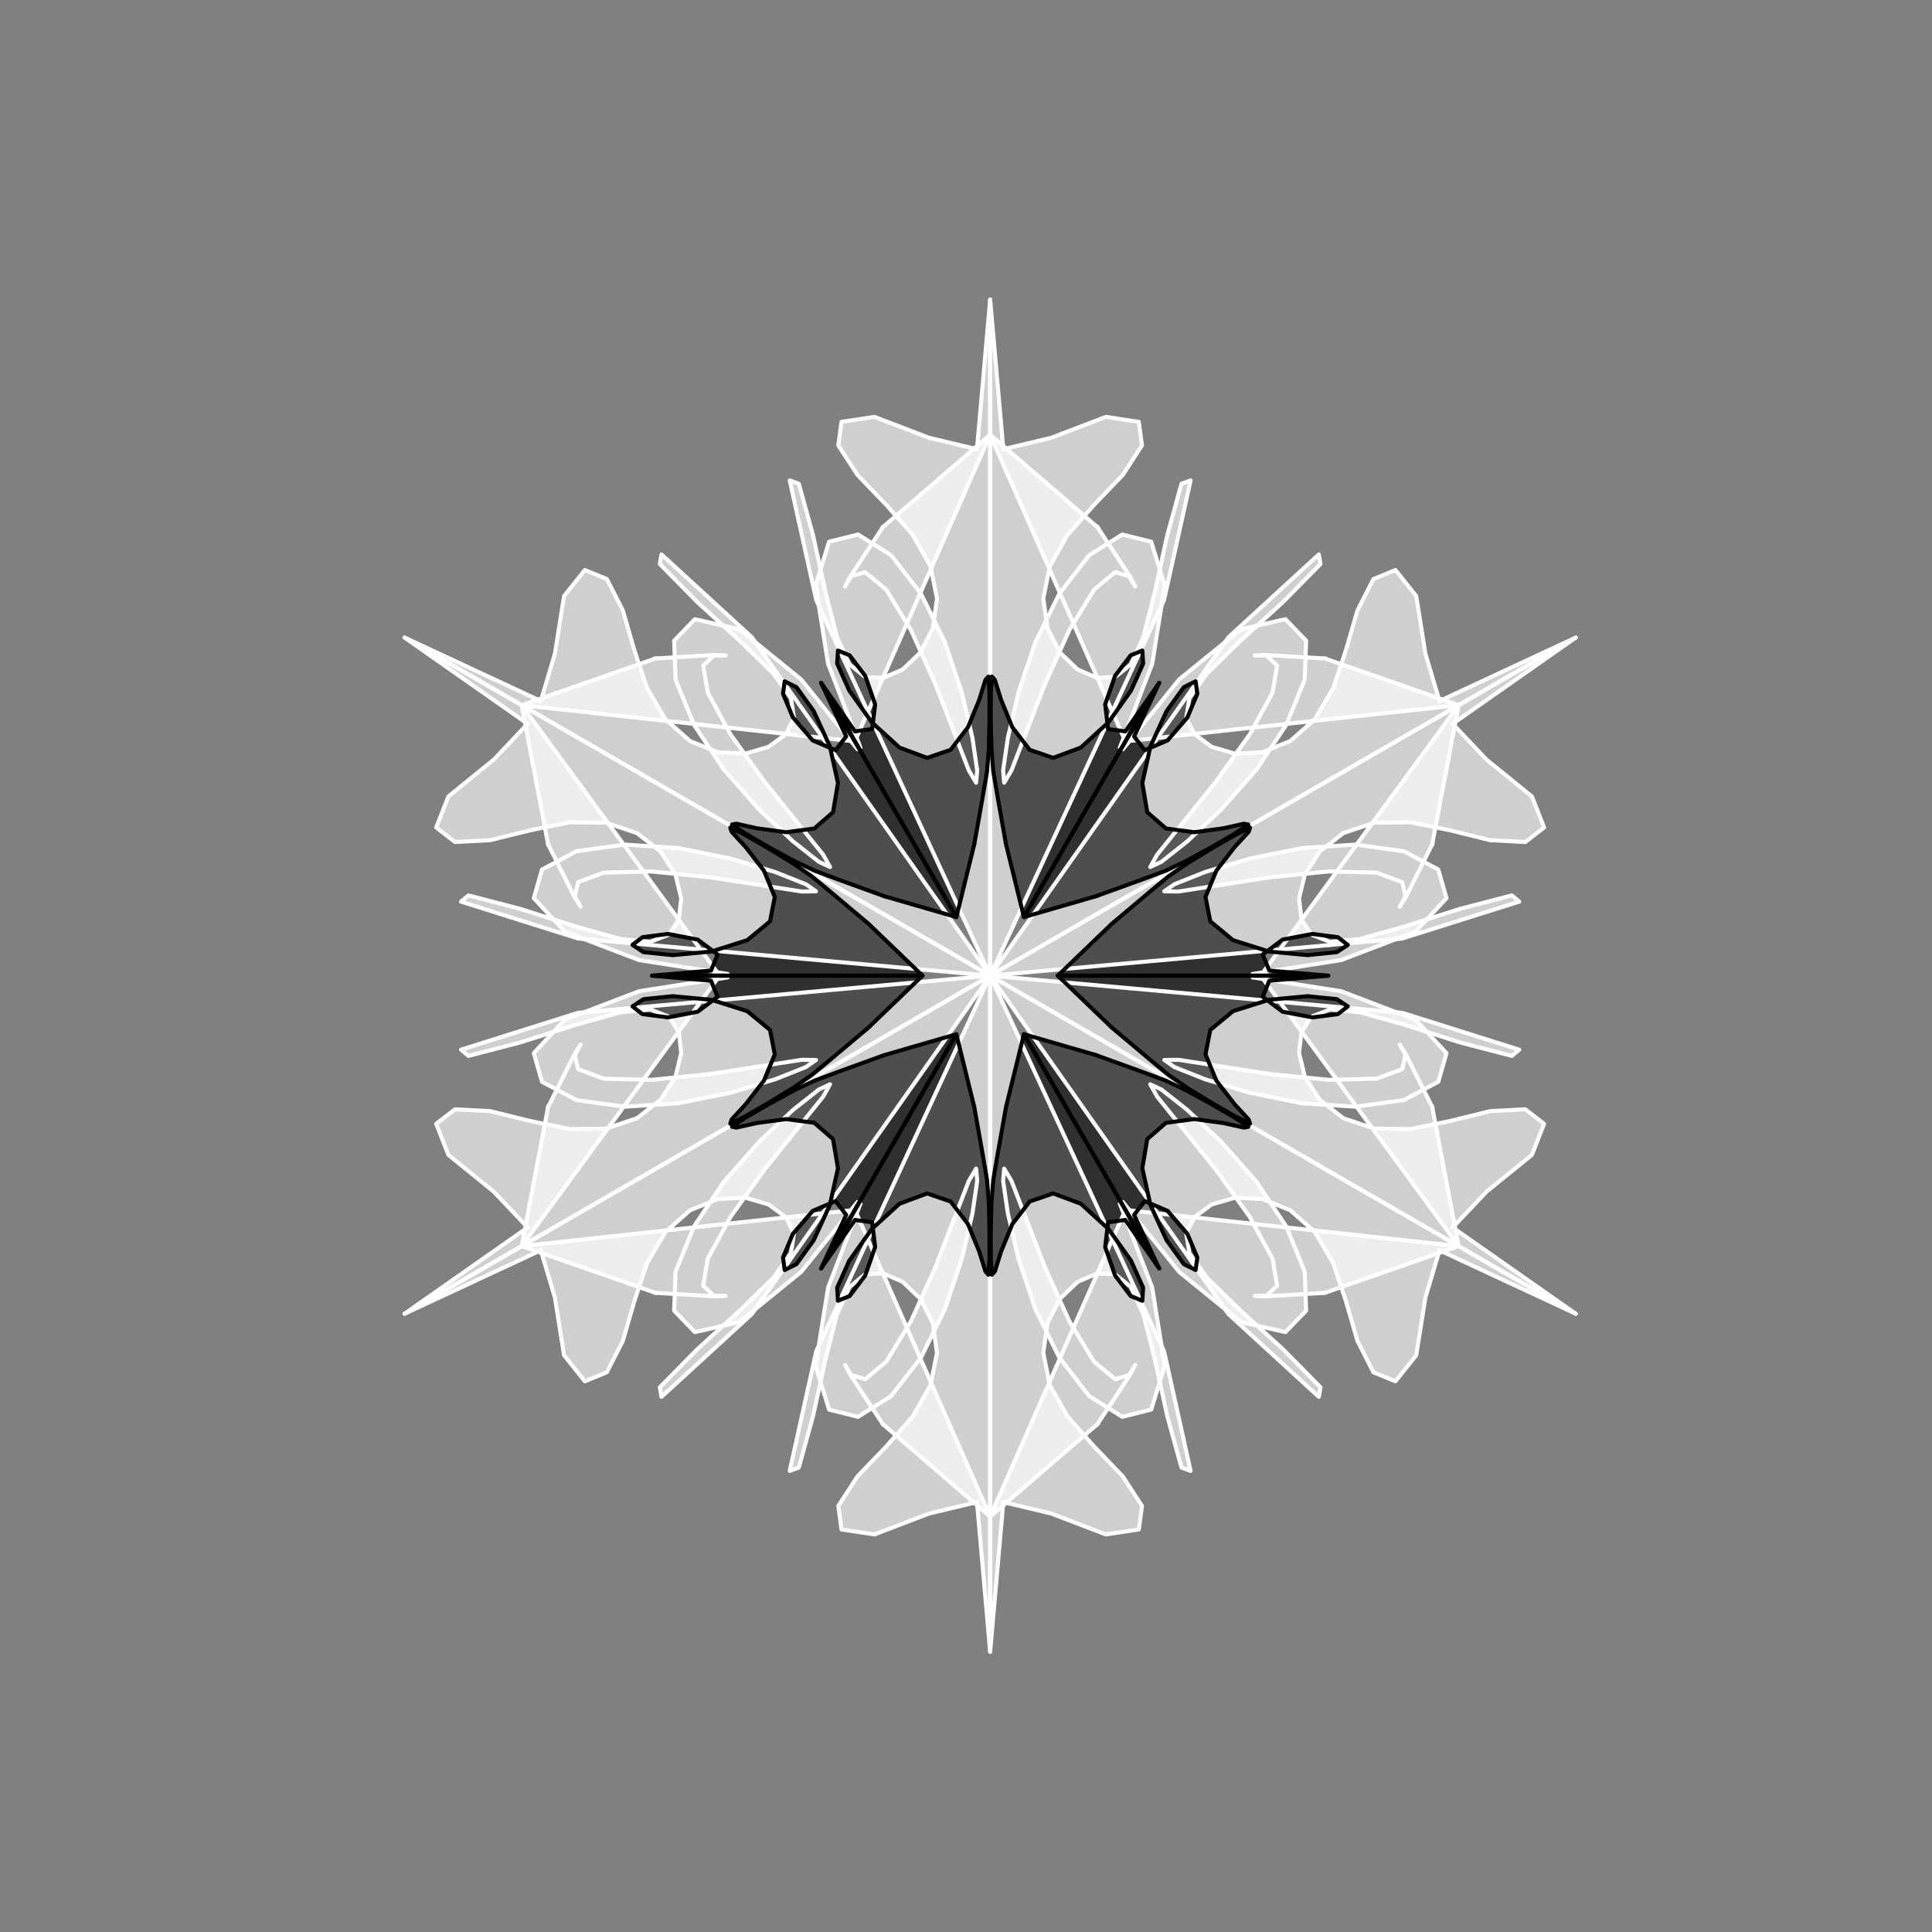 <?xml version="1.0" encoding="utf-8" standalone="no"?>
<!DOCTYPE svg PUBLIC "-//W3C//DTD SVG 1.1//EN"
  "http://www.w3.org/Graphics/SVG/1.1/DTD/svg11.dtd">
<svg xmlns:xlink="http://www.w3.org/1999/xlink" width="720pt" height="720pt" viewBox="0 0 720 720" xmlns="http://www.w3.org/2000/svg" version="1.1">
 <rect x="0" y="0" width="720" height="720" fill="#808080" stroke="none"/>
 <defs>
  <style type="text/css">*{stroke-linejoin: round; stroke-linecap: butt}</style>
 </defs>
 <g id="figure_1">
  <g id="patch_1">
   <path d="M 0 720 
L 720 720 
L 720 0 
L 0 0 
L 0 720 
z
" style="fill: none"/>
  </g>
  <g id="axes_1">
   <g id="patch_2">
    <path d="M 541.367 269.754 
L 553.985 283.092 
L 570.905 296.819 
L 575.44 308.378 
L 568.43 313.8 
L 555.328 313.114 
L 540.389 309.434 
L 525.702 306.447 
L 512.199 306.581 
L 500.63 310.467 
L 491.797 317.377 
L 486.27 325.959 
L 484.121 334.797 
L 485.026 342.627 
L 488.737 348.34 
L 495.625 350.984 
L 506.793 349.936 
L 523.294 345.326 
L 544.166 338.692 
L 563.411 333.693 
L 566.188 336.01 
L 522.612 349.742 
L 369 363.6 
L 378.489 358.122 
L 387.977 352.643 
L 397.466 347.165 
L 406.955 341.687 
L 416.443 336.209 
L 425.932 330.73 
L 435.42 325.252 
L 444.909 319.774 
L 454.398 314.296 
L 463.886 308.817 
L 473.375 303.339 
L 482.864 297.861 
L 492.352 292.383 
L 501.841 286.904 
L 511.329 281.426 
L 520.818 275.948 
L 530.307 270.47 
L 539.795 264.991 
L 549.284 259.513 
L 558.773 254.035 
L 568.261 248.557 
L 577.75 243.078 
L 587.238 237.6 
L 541.367 269.754 
" clip-path="url(#p90b29764d3)" style="fill: #ffffff; opacity: 0.625; stroke: #ffffff; stroke-linejoin: miter"/>
   </g>
   <g id="patch_3">
    <path d="M 373.91 167.402 
L 391.771 163.144 
L 412.119 155.355 
L 424.396 157.207 
L 425.587 165.989 
L 418.441 176.992 
L 407.785 188.09 
L 397.855 199.316 
L 391.219 211.077 
L 388.801 223.039 
L 390.369 234.144 
L 395.037 243.221 
L 401.616 249.501 
L 408.849 252.632 
L 415.653 252.275 
L 421.387 247.632 
L 426.063 237.436 
L 430.321 220.84 
L 435.012 199.448 
L 440.306 180.282 
L 443.7 179.035 
L 433.805 223.639 
L 369 363.6 
L 369 352.643 
L 369 341.687 
L 369 330.73 
L 369 319.774 
L 369 308.817 
L 369 297.861 
L 369 286.904 
L 369 275.948 
L 369 264.991 
L 369 254.035 
L 369 243.078 
L 369 232.122 
L 369 221.165 
L 369 210.209 
L 369 199.252 
L 369 188.296 
L 369 177.339 
L 369 166.383 
L 369 155.426 
L 369 144.47 
L 369 133.513 
L 369 122.557 
L 369 111.6 
L 373.91 167.402 
" clip-path="url(#p90b29764d3)" style="fill: #ffffff; opacity: 0.625; stroke: #ffffff; stroke-linejoin: miter"/>
   </g>
   <g id="patch_4">
    <path d="M 201.543 261.249 
L 206.786 243.652 
L 210.214 222.135 
L 217.956 212.429 
L 226.157 215.789 
L 232.113 227.478 
L 236.396 242.256 
L 241.153 256.469 
L 248.02 268.096 
L 257.171 276.171 
L 267.572 280.366 
L 277.767 280.862 
L 286.495 278.304 
L 292.824 273.605 
L 295.916 267.535 
L 294.762 260.248 
L 288.27 251.1 
L 276.027 239.114 
L 259.846 224.356 
L 245.895 210.189 
L 246.512 206.625 
L 280.193 237.497 
L 369 363.6 
L 359.511 358.122 
L 350.023 352.643 
L 340.534 347.165 
L 331.045 341.687 
L 321.557 336.209 
L 312.068 330.73 
L 302.58 325.252 
L 293.091 319.774 
L 283.602 314.296 
L 274.114 308.817 
L 264.625 303.339 
L 255.136 297.861 
L 245.648 292.383 
L 236.159 286.904 
L 226.671 281.426 
L 217.182 275.948 
L 207.693 270.47 
L 198.205 264.991 
L 188.716 259.513 
L 179.227 254.035 
L 169.739 248.557 
L 160.25 243.078 
L 150.762 237.6 
L 201.543 261.249 
" clip-path="url(#p90b29764d3)" style="fill: #ffffff; opacity: 0.625; stroke: #ffffff; stroke-linejoin: miter"/>
   </g>
   <g id="patch_5">
    <path d="M 196.633 457.446 
L 184.015 444.108 
L 167.095 430.381 
L 162.56 418.822 
L 169.57 413.4 
L 182.672 414.086 
L 197.611 417.766 
L 212.298 420.753 
L 225.801 420.619 
L 237.37 416.733 
L 246.203 409.823 
L 251.73 401.241 
L 253.879 392.403 
L 252.974 384.573 
L 249.263 378.86 
L 242.375 376.216 
L 231.207 377.264 
L 214.706 381.874 
L 193.834 388.508 
L 174.589 393.507 
L 171.812 391.19 
L 215.388 377.458 
L 369 363.6 
L 359.511 369.078 
L 350.023 374.557 
L 340.534 380.035 
L 331.045 385.513 
L 321.557 390.991 
L 312.068 396.47 
L 302.58 401.948 
L 293.091 407.426 
L 283.602 412.904 
L 274.114 418.383 
L 264.625 423.861 
L 255.136 429.339 
L 245.648 434.817 
L 236.159 440.296 
L 226.671 445.774 
L 217.182 451.252 
L 207.693 456.73 
L 198.205 462.209 
L 188.716 467.687 
L 179.227 473.165 
L 169.739 478.643 
L 160.25 484.122 
L 150.762 489.6 
L 196.633 457.446 
" clip-path="url(#p90b29764d3)" style="fill: #ffffff; opacity: 0.625; stroke: #ffffff; stroke-linejoin: miter"/>
   </g>
   <g id="patch_6">
    <path d="M 364.09 559.798 
L 346.229 564.056 
L 325.881 571.845 
L 313.604 569.993 
L 312.413 561.211 
L 319.559 550.208 
L 330.215 539.11 
L 340.145 527.884 
L 346.781 516.123 
L 349.199 504.161 
L 347.631 493.056 
L 342.963 483.979 
L 336.384 477.699 
L 329.151 474.568 
L 322.347 474.925 
L 316.613 479.568 
L 311.937 489.764 
L 307.679 506.36 
L 302.988 527.752 
L 297.694 546.918 
L 294.3 548.165 
L 304.195 503.561 
L 369 363.6 
L 369 374.557 
L 369 385.513 
L 369 396.47 
L 369 407.426 
L 369 418.383 
L 369 429.339 
L 369 440.296 
L 369 451.252 
L 369 462.209 
L 369 473.165 
L 369 484.122 
L 369 495.078 
L 369 506.035 
L 369 516.991 
L 369 527.948 
L 369 538.904 
L 369 549.861 
L 369 560.817 
L 369 571.774 
L 369 582.73 
L 369 593.687 
L 369 604.643 
L 369 615.6 
L 364.09 559.798 
" clip-path="url(#p90b29764d3)" style="fill: #ffffff; opacity: 0.625; stroke: #ffffff; stroke-linejoin: miter"/>
   </g>
   <g id="patch_7">
    <path d="M 536.457 465.951 
L 531.214 483.548 
L 527.786 505.065 
L 520.044 514.771 
L 511.843 511.411 
L 505.887 499.722 
L 501.604 484.944 
L 496.847 470.731 
L 489.98 459.104 
L 480.829 451.029 
L 470.428 446.834 
L 460.233 446.338 
L 451.505 448.896 
L 445.176 453.595 
L 442.084 459.665 
L 443.238 466.952 
L 449.73 476.1 
L 461.973 488.086 
L 478.154 502.844 
L 492.105 517.011 
L 491.488 520.575 
L 457.807 489.703 
L 369 363.6 
L 378.489 369.078 
L 387.977 374.557 
L 397.466 380.035 
L 406.955 385.513 
L 416.443 390.991 
L 425.932 396.47 
L 435.42 401.948 
L 444.909 407.426 
L 454.398 412.904 
L 463.886 418.383 
L 473.375 423.861 
L 482.864 429.339 
L 492.352 434.817 
L 501.841 440.296 
L 511.329 445.774 
L 520.818 451.252 
L 530.307 456.73 
L 539.795 462.209 
L 549.284 467.687 
L 558.773 473.165 
L 568.261 478.643 
L 577.75 484.122 
L 587.238 489.6 
L 536.457 465.951 
" clip-path="url(#p90b29764d3)" style="fill: #ffffff; opacity: 0.625; stroke: #ffffff; stroke-linejoin: miter"/>
   </g>
   <g id="patch_8">
    <path d="M 541.367 457.446 
L 553.985 444.108 
L 570.905 430.381 
L 575.44 418.822 
L 568.43 413.4 
L 555.328 414.086 
L 540.389 417.766 
L 525.702 420.753 
L 512.199 420.619 
L 500.63 416.733 
L 491.797 409.823 
L 486.27 401.241 
L 484.121 392.403 
L 485.026 384.573 
L 488.737 378.86 
L 495.625 376.216 
L 506.793 377.264 
L 523.294 381.874 
L 544.166 388.508 
L 563.411 393.507 
L 566.188 391.19 
L 522.612 377.458 
L 369 363.6 
L 378.489 369.078 
L 387.977 374.557 
L 397.466 380.035 
L 406.955 385.513 
L 416.443 390.991 
L 425.932 396.47 
L 435.42 401.948 
L 444.909 407.426 
L 454.398 412.904 
L 463.886 418.383 
L 473.375 423.861 
L 482.864 429.339 
L 492.352 434.817 
L 501.841 440.296 
L 511.329 445.774 
L 520.818 451.252 
L 530.307 456.73 
L 539.795 462.209 
L 549.284 467.687 
L 558.773 473.165 
L 568.261 478.643 
L 577.75 484.122 
L 587.238 489.6 
L 541.367 457.446 
" clip-path="url(#p90b29764d3)" style="fill: #ffffff; opacity: 0.625; stroke: #ffffff; stroke-linejoin: miter"/>
   </g>
   <g id="patch_9">
    <path d="M 536.457 261.249 
L 531.214 243.652 
L 527.786 222.135 
L 520.044 212.429 
L 511.843 215.789 
L 505.887 227.478 
L 501.604 242.256 
L 496.847 256.469 
L 489.98 268.096 
L 480.829 276.171 
L 470.428 280.366 
L 460.233 280.862 
L 451.505 278.304 
L 445.176 273.605 
L 442.084 267.535 
L 443.238 260.248 
L 449.73 251.1 
L 461.973 239.114 
L 478.154 224.356 
L 492.105 210.189 
L 491.488 206.625 
L 457.807 237.497 
L 369 363.6 
L 378.489 358.122 
L 387.977 352.643 
L 397.466 347.165 
L 406.955 341.687 
L 416.443 336.209 
L 425.932 330.73 
L 435.42 325.252 
L 444.909 319.774 
L 454.398 314.296 
L 463.886 308.817 
L 473.375 303.339 
L 482.864 297.861 
L 492.352 292.383 
L 501.841 286.904 
L 511.329 281.426 
L 520.818 275.948 
L 530.307 270.47 
L 539.795 264.991 
L 549.284 259.513 
L 558.773 254.035 
L 568.261 248.557 
L 577.75 243.078 
L 587.238 237.6 
L 536.457 261.249 
" clip-path="url(#p90b29764d3)" style="fill: #ffffff; opacity: 0.625; stroke: #ffffff; stroke-linejoin: miter"/>
   </g>
   <g id="patch_10">
    <path d="M 364.09 167.402 
L 346.229 163.144 
L 325.881 155.355 
L 313.604 157.207 
L 312.413 165.989 
L 319.559 176.992 
L 330.215 188.09 
L 340.145 199.316 
L 346.781 211.077 
L 349.199 223.039 
L 347.631 234.144 
L 342.963 243.221 
L 336.384 249.501 
L 329.151 252.632 
L 322.347 252.275 
L 316.613 247.632 
L 311.937 237.436 
L 307.679 220.84 
L 302.988 199.448 
L 297.694 180.282 
L 294.3 179.035 
L 304.195 223.639 
L 369 363.6 
L 369 352.643 
L 369 341.687 
L 369 330.73 
L 369 319.774 
L 369 308.817 
L 369 297.861 
L 369 286.904 
L 369 275.948 
L 369 264.991 
L 369 254.035 
L 369 243.078 
L 369 232.122 
L 369 221.165 
L 369 210.209 
L 369 199.252 
L 369 188.296 
L 369 177.339 
L 369 166.383 
L 369 155.426 
L 369 144.47 
L 369 133.513 
L 369 122.557 
L 369 111.6 
L 364.09 167.402 
" clip-path="url(#p90b29764d3)" style="fill: #ffffff; opacity: 0.625; stroke: #ffffff; stroke-linejoin: miter"/>
   </g>
   <g id="patch_11">
    <path d="M 196.633 269.754 
L 184.015 283.092 
L 167.095 296.819 
L 162.56 308.378 
L 169.57 313.8 
L 182.672 313.114 
L 197.611 309.434 
L 212.298 306.447 
L 225.801 306.581 
L 237.37 310.467 
L 246.203 317.377 
L 251.73 325.959 
L 253.879 334.797 
L 252.974 342.627 
L 249.263 348.34 
L 242.375 350.984 
L 231.207 349.936 
L 214.706 345.326 
L 193.834 338.692 
L 174.589 333.693 
L 171.812 336.01 
L 215.388 349.742 
L 369 363.6 
L 359.511 358.122 
L 350.023 352.643 
L 340.534 347.165 
L 331.045 341.687 
L 321.557 336.209 
L 312.068 330.73 
L 302.58 325.252 
L 293.091 319.774 
L 283.602 314.296 
L 274.114 308.817 
L 264.625 303.339 
L 255.136 297.861 
L 245.648 292.383 
L 236.159 286.904 
L 226.671 281.426 
L 217.182 275.948 
L 207.693 270.47 
L 198.205 264.991 
L 188.716 259.513 
L 179.227 254.035 
L 169.739 248.557 
L 160.25 243.078 
L 150.762 237.6 
L 196.633 269.754 
" clip-path="url(#p90b29764d3)" style="fill: #ffffff; opacity: 0.625; stroke: #ffffff; stroke-linejoin: miter"/>
   </g>
   <g id="patch_12">
    <path d="M 201.543 465.951 
L 206.786 483.548 
L 210.214 505.065 
L 217.956 514.771 
L 226.157 511.411 
L 232.113 499.722 
L 236.396 484.944 
L 241.153 470.731 
L 248.02 459.104 
L 257.171 451.029 
L 267.572 446.834 
L 277.767 446.338 
L 286.495 448.896 
L 292.824 453.595 
L 295.916 459.665 
L 294.762 466.952 
L 288.27 476.1 
L 276.027 488.086 
L 259.846 502.844 
L 245.895 517.011 
L 246.512 520.575 
L 280.193 489.703 
L 369 363.6 
L 359.511 369.078 
L 350.023 374.557 
L 340.534 380.035 
L 331.045 385.513 
L 321.557 390.991 
L 312.068 396.47 
L 302.58 401.948 
L 293.091 407.426 
L 283.602 412.904 
L 274.114 418.383 
L 264.625 423.861 
L 255.136 429.339 
L 245.648 434.817 
L 236.159 440.296 
L 226.671 445.774 
L 217.182 451.252 
L 207.693 456.73 
L 198.205 462.209 
L 188.716 467.687 
L 179.227 473.165 
L 169.739 478.643 
L 160.25 484.122 
L 150.762 489.6 
L 201.543 465.951 
" clip-path="url(#p90b29764d3)" style="fill: #ffffff; opacity: 0.625; stroke: #ffffff; stroke-linejoin: miter"/>
   </g>
   <g id="patch_13">
    <path d="M 373.91 559.798 
L 391.771 564.056 
L 412.119 571.845 
L 424.396 569.993 
L 425.587 561.211 
L 418.441 550.208 
L 407.785 539.11 
L 397.855 527.884 
L 391.219 516.123 
L 388.801 504.161 
L 390.369 493.056 
L 395.037 483.979 
L 401.616 477.699 
L 408.849 474.568 
L 415.653 474.925 
L 421.387 479.568 
L 426.063 489.764 
L 430.321 506.36 
L 435.012 527.752 
L 440.306 546.918 
L 443.7 548.165 
L 433.805 503.561 
L 369 363.6 
L 369 374.557 
L 369 385.513 
L 369 396.47 
L 369 407.426 
L 369 418.383 
L 369 429.339 
L 369 440.296 
L 369 451.252 
L 369 462.209 
L 369 473.165 
L 369 484.122 
L 369 495.078 
L 369 506.035 
L 369 516.991 
L 369 527.948 
L 369 538.904 
L 369 549.861 
L 369 560.817 
L 369 571.774 
L 369 582.73 
L 369 593.687 
L 369 604.643 
L 369 615.6 
L 373.91 559.798 
" clip-path="url(#p90b29764d3)" style="fill: #ffffff; opacity: 0.625; stroke: #ffffff; stroke-linejoin: miter"/>
   </g>
   <g id="patch_14">
    <path d="M 533.735 314.675 
L 523.78 334.544 
L 521.638 337.899 
L 523.784 334.087 
L 522.543 328.75 
L 512.988 325.21 
L 495.287 324.766 
L 473.542 326.927 
L 453.278 330.05 
L 439.193 332.244 
L 433.891 332.178 
L 437.673 329.53 
L 449.074 324.995 
L 465.739 319.959 
L 485.19 316.048 
L 505.138 314.759 
L 523.166 317.23 
L 536.001 324.031 
L 539.068 334.725 
L 527.469 347.243 
L 499.796 357.81 
L 466.785 362.954 
L 469.8 363.6 
L 473.008 359.217 
L 476.217 354.835 
L 479.425 350.452 
L 482.633 346.07 
L 485.841 341.687 
L 489.05 337.304 
L 492.258 332.922 
L 495.466 328.539 
L 498.675 324.157 
L 501.883 319.774 
L 505.091 315.391 
L 508.3 311.009 
L 511.508 306.626 
L 514.716 302.243 
L 517.924 297.861 
L 521.133 293.478 
L 524.341 289.096 
L 527.549 284.713 
L 530.758 280.33 
L 533.966 275.948 
L 537.174 271.565 
L 540.382 267.183 
L 543.591 262.8 
L 533.735 314.675 
" clip-path="url(#p90b29764d3)" style="fill: #ffffff; opacity: 0.625; stroke: #ffffff; stroke-linejoin: miter"/>
   </g>
   <g id="patch_15">
    <path d="M 408.998 196.473 
L 421.227 215.028 
L 423.061 218.561 
L 420.833 214.797 
L 415.59 213.203 
L 407.748 219.708 
L 398.513 234.816 
L 389.511 254.728 
L 382.084 273.838 
L 376.941 287.133 
L 374.233 291.691 
L 373.831 287.092 
L 375.605 274.951 
L 379.575 258.001 
L 385.914 239.2 
L 394.771 221.28 
L 405.926 206.903 
L 418.232 199.188 
L 429.027 201.879 
L 434.069 218.183 
L 429.383 247.433 
L 417.333 278.593 
L 419.4 276.305 
L 417.209 271.335 
L 415.017 266.365 
L 412.826 261.395 
L 410.635 256.426 
L 408.443 251.456 
L 406.252 246.486 
L 404.061 241.516 
L 401.87 236.547 
L 399.678 231.577 
L 397.487 226.607 
L 395.296 221.637 
L 393.104 216.667 
L 390.913 211.698 
L 388.722 206.728 
L 386.53 201.758 
L 384.339 196.788 
L 382.148 191.819 
L 379.957 186.849 
L 377.765 181.879 
L 375.574 176.909 
L 373.383 171.94 
L 371.191 166.97 
L 369 162 
L 408.998 196.473 
" clip-path="url(#p90b29764d3)" style="fill: #ffffff; opacity: 0.625; stroke: #ffffff; stroke-linejoin: miter"/>
   </g>
   <g id="patch_16">
    <path d="M 244.262 245.397 
L 266.447 244.084 
L 270.423 244.262 
L 266.049 244.31 
L 262.048 248.053 
L 263.76 258.098 
L 272.226 273.649 
L 284.969 291.401 
L 297.806 307.388 
L 306.748 318.489 
L 309.342 323.113 
L 305.158 321.162 
L 295.53 313.556 
L 282.836 301.642 
L 269.723 286.753 
L 258.633 270.121 
L 251.76 253.273 
L 251.232 238.758 
L 258.959 230.754 
L 275.6 234.54 
L 298.588 253.223 
L 319.548 279.239 
L 318.6 276.305 
L 313.2 275.717 
L 307.801 275.13 
L 302.401 274.543 
L 297.002 273.956 
L 291.602 273.369 
L 286.202 272.782 
L 280.803 272.195 
L 275.403 271.607 
L 270.004 271.02 
L 264.604 270.433 
L 259.204 269.846 
L 253.805 269.259 
L 248.405 268.672 
L 243.006 268.084 
L 237.606 267.497 
L 232.206 266.91 
L 226.807 266.323 
L 221.407 265.736 
L 216.008 265.149 
L 210.608 264.561 
L 205.208 263.974 
L 199.809 263.387 
L 194.409 262.8 
L 244.262 245.397 
" clip-path="url(#p90b29764d3)" style="fill: #ffffff; opacity: 0.625; stroke: #ffffff; stroke-linejoin: miter"/>
   </g>
   <g id="patch_17">
    <path d="M 204.265 412.525 
L 214.22 392.656 
L 216.362 389.301 
L 214.216 393.113 
L 215.457 398.45 
L 225.012 401.99 
L 242.713 402.434 
L 264.458 400.273 
L 284.722 397.15 
L 298.807 394.956 
L 304.109 395.022 
L 300.327 397.67 
L 288.926 402.205 
L 272.261 407.241 
L 252.81 411.152 
L 232.862 412.441 
L 214.834 409.97 
L 201.999 403.169 
L 198.932 392.475 
L 210.531 379.957 
L 238.204 369.39 
L 271.215 364.246 
L 268.2 363.6 
L 264.992 367.983 
L 261.783 372.365 
L 258.575 376.748 
L 255.367 381.13 
L 252.159 385.513 
L 248.95 389.896 
L 245.742 394.278 
L 242.534 398.661 
L 239.325 403.043 
L 236.117 407.426 
L 232.909 411.809 
L 229.7 416.191 
L 226.492 420.574 
L 223.284 424.957 
L 220.076 429.339 
L 216.867 433.722 
L 213.659 438.104 
L 210.451 442.487 
L 207.242 446.87 
L 204.034 451.252 
L 200.826 455.635 
L 197.618 460.017 
L 194.409 464.4 
L 204.265 412.525 
" clip-path="url(#p90b29764d3)" style="fill: #ffffff; opacity: 0.625; stroke: #ffffff; stroke-linejoin: miter"/>
   </g>
   <g id="patch_18">
    <path d="M 329.002 530.727 
L 316.773 512.172 
L 314.939 508.639 
L 317.167 512.403 
L 322.41 513.997 
L 330.252 507.492 
L 339.487 492.384 
L 348.489 472.472 
L 355.916 453.362 
L 361.059 440.067 
L 363.767 435.509 
L 364.169 440.108 
L 362.395 452.249 
L 358.425 469.199 
L 352.086 488 
L 343.229 505.92 
L 332.074 520.297 
L 319.768 528.012 
L 308.973 525.321 
L 303.931 509.017 
L 308.617 479.767 
L 320.667 448.607 
L 318.6 450.895 
L 320.791 455.865 
L 322.983 460.835 
L 325.174 465.805 
L 327.365 470.774 
L 329.557 475.744 
L 331.748 480.714 
L 333.939 485.684 
L 336.13 490.653 
L 338.322 495.623 
L 340.513 500.593 
L 342.704 505.563 
L 344.896 510.533 
L 347.087 515.502 
L 349.278 520.472 
L 351.47 525.442 
L 353.661 530.412 
L 355.852 535.381 
L 358.043 540.351 
L 360.235 545.321 
L 362.426 550.291 
L 364.617 555.26 
L 366.809 560.23 
L 369 565.2 
L 329.002 530.727 
" clip-path="url(#p90b29764d3)" style="fill: #ffffff; opacity: 0.625; stroke: #ffffff; stroke-linejoin: miter"/>
   </g>
   <g id="patch_19">
    <path d="M 493.738 481.803 
L 471.553 483.116 
L 467.577 482.938 
L 471.951 482.89 
L 475.952 479.147 
L 474.24 469.102 
L 465.774 453.551 
L 453.031 435.799 
L 440.194 419.812 
L 431.252 408.711 
L 428.658 404.087 
L 432.842 406.038 
L 442.47 413.644 
L 455.164 425.558 
L 468.277 440.447 
L 479.367 457.079 
L 486.24 473.927 
L 486.768 488.442 
L 479.041 496.446 
L 462.4 492.66 
L 439.412 473.977 
L 418.452 447.961 
L 419.4 450.895 
L 424.8 451.483 
L 430.199 452.07 
L 435.599 452.657 
L 440.998 453.244 
L 446.398 453.831 
L 451.798 454.418 
L 457.197 455.005 
L 462.597 455.593 
L 467.996 456.18 
L 473.396 456.767 
L 478.796 457.354 
L 484.195 457.941 
L 489.595 458.528 
L 494.994 459.116 
L 500.394 459.703 
L 505.794 460.29 
L 511.193 460.877 
L 516.593 461.464 
L 521.992 462.051 
L 527.392 462.639 
L 532.792 463.226 
L 538.191 463.813 
L 543.591 464.4 
L 493.738 481.803 
" clip-path="url(#p90b29764d3)" style="fill: #ffffff; opacity: 0.625; stroke: #ffffff; stroke-linejoin: miter"/>
   </g>
   <g id="patch_20">
    <path d="M 533.735 412.525 
L 523.78 392.656 
L 521.638 389.301 
L 523.784 393.113 
L 522.543 398.45 
L 512.988 401.99 
L 495.287 402.434 
L 473.542 400.273 
L 453.278 397.15 
L 439.193 394.956 
L 433.891 395.022 
L 437.673 397.67 
L 449.074 402.205 
L 465.739 407.241 
L 485.19 411.152 
L 505.138 412.441 
L 523.166 409.97 
L 536.001 403.169 
L 539.068 392.475 
L 527.469 379.957 
L 499.796 369.39 
L 466.785 364.246 
L 469.8 363.6 
L 473.008 367.983 
L 476.217 372.365 
L 479.425 376.748 
L 482.633 381.13 
L 485.841 385.513 
L 489.05 389.896 
L 492.258 394.278 
L 495.466 398.661 
L 498.675 403.043 
L 501.883 407.426 
L 505.091 411.809 
L 508.3 416.191 
L 511.508 420.574 
L 514.716 424.957 
L 517.924 429.339 
L 521.133 433.722 
L 524.341 438.104 
L 527.549 442.487 
L 530.758 446.87 
L 533.966 451.252 
L 537.174 455.635 
L 540.382 460.017 
L 543.591 464.4 
L 533.735 412.525 
" clip-path="url(#p90b29764d3)" style="fill: #ffffff; opacity: 0.625; stroke: #ffffff; stroke-linejoin: miter"/>
   </g>
   <g id="patch_21">
    <path d="M 493.738 245.397 
L 471.553 244.084 
L 467.577 244.262 
L 471.951 244.31 
L 475.952 248.053 
L 474.24 258.098 
L 465.774 273.649 
L 453.031 291.401 
L 440.194 307.388 
L 431.252 318.489 
L 428.658 323.113 
L 432.842 321.162 
L 442.47 313.556 
L 455.164 301.642 
L 468.277 286.753 
L 479.367 270.121 
L 486.24 253.273 
L 486.768 238.758 
L 479.041 230.754 
L 462.4 234.54 
L 439.412 253.223 
L 418.452 279.239 
L 419.4 276.305 
L 424.8 275.717 
L 430.199 275.13 
L 435.599 274.543 
L 440.998 273.956 
L 446.398 273.369 
L 451.798 272.782 
L 457.197 272.195 
L 462.597 271.607 
L 467.996 271.02 
L 473.396 270.433 
L 478.796 269.846 
L 484.195 269.259 
L 489.595 268.672 
L 494.994 268.084 
L 500.394 267.497 
L 505.794 266.91 
L 511.193 266.323 
L 516.593 265.736 
L 521.992 265.149 
L 527.392 264.561 
L 532.792 263.974 
L 538.191 263.387 
L 543.591 262.8 
L 493.738 245.397 
" clip-path="url(#p90b29764d3)" style="fill: #ffffff; opacity: 0.625; stroke: #ffffff; stroke-linejoin: miter"/>
   </g>
   <g id="patch_22">
    <path d="M 329.002 196.473 
L 316.773 215.028 
L 314.939 218.561 
L 317.167 214.797 
L 322.41 213.203 
L 330.252 219.708 
L 339.487 234.816 
L 348.489 254.728 
L 355.916 273.838 
L 361.059 287.133 
L 363.767 291.691 
L 364.169 287.092 
L 362.395 274.951 
L 358.425 258.001 
L 352.086 239.2 
L 343.229 221.28 
L 332.074 206.903 
L 319.768 199.188 
L 308.973 201.879 
L 303.931 218.183 
L 308.617 247.433 
L 320.667 278.593 
L 318.6 276.305 
L 320.791 271.335 
L 322.983 266.365 
L 325.174 261.395 
L 327.365 256.426 
L 329.557 251.456 
L 331.748 246.486 
L 333.939 241.516 
L 336.13 236.547 
L 338.322 231.577 
L 340.513 226.607 
L 342.704 221.637 
L 344.896 216.667 
L 347.087 211.698 
L 349.278 206.728 
L 351.47 201.758 
L 353.661 196.788 
L 355.852 191.819 
L 358.043 186.849 
L 360.235 181.879 
L 362.426 176.909 
L 364.617 171.94 
L 366.809 166.97 
L 369 162 
L 329.002 196.473 
" clip-path="url(#p90b29764d3)" style="fill: #ffffff; opacity: 0.625; stroke: #ffffff; stroke-linejoin: miter"/>
   </g>
   <g id="patch_23">
    <path d="M 204.265 314.675 
L 214.22 334.544 
L 216.362 337.899 
L 214.216 334.087 
L 215.457 328.75 
L 225.012 325.21 
L 242.713 324.766 
L 264.458 326.927 
L 284.722 330.05 
L 298.807 332.244 
L 304.109 332.178 
L 300.327 329.53 
L 288.926 324.995 
L 272.261 319.959 
L 252.81 316.048 
L 232.862 314.759 
L 214.834 317.23 
L 201.999 324.031 
L 198.932 334.725 
L 210.531 347.243 
L 238.204 357.81 
L 271.215 362.954 
L 268.2 363.6 
L 264.992 359.217 
L 261.783 354.835 
L 258.575 350.452 
L 255.367 346.07 
L 252.159 341.687 
L 248.95 337.304 
L 245.742 332.922 
L 242.534 328.539 
L 239.325 324.157 
L 236.117 319.774 
L 232.909 315.391 
L 229.7 311.009 
L 226.492 306.626 
L 223.284 302.243 
L 220.076 297.861 
L 216.867 293.478 
L 213.659 289.096 
L 210.451 284.713 
L 207.242 280.33 
L 204.034 275.948 
L 200.826 271.565 
L 197.618 267.183 
L 194.409 262.8 
L 204.265 314.675 
" clip-path="url(#p90b29764d3)" style="fill: #ffffff; opacity: 0.625; stroke: #ffffff; stroke-linejoin: miter"/>
   </g>
   <g id="patch_24">
    <path d="M 244.262 481.803 
L 266.447 483.116 
L 270.423 482.938 
L 266.049 482.89 
L 262.048 479.147 
L 263.76 469.102 
L 272.226 453.551 
L 284.969 435.799 
L 297.806 419.812 
L 306.748 408.711 
L 309.342 404.087 
L 305.158 406.038 
L 295.53 413.644 
L 282.836 425.558 
L 269.723 440.447 
L 258.633 457.079 
L 251.76 473.927 
L 251.232 488.442 
L 258.959 496.446 
L 275.6 492.66 
L 298.588 473.977 
L 319.548 447.961 
L 318.6 450.895 
L 313.2 451.483 
L 307.801 452.07 
L 302.401 452.657 
L 297.002 453.244 
L 291.602 453.831 
L 286.202 454.418 
L 280.803 455.005 
L 275.403 455.593 
L 270.004 456.18 
L 264.604 456.767 
L 259.204 457.354 
L 253.805 457.941 
L 248.405 458.528 
L 243.006 459.116 
L 237.606 459.703 
L 232.206 460.29 
L 226.807 460.877 
L 221.407 461.464 
L 216.008 462.051 
L 210.608 462.639 
L 205.208 463.226 
L 199.809 463.813 
L 194.409 464.4 
L 244.262 481.803 
" clip-path="url(#p90b29764d3)" style="fill: #ffffff; opacity: 0.625; stroke: #ffffff; stroke-linejoin: miter"/>
   </g>
   <g id="patch_25">
    <path d="M 408.998 530.727 
L 421.227 512.172 
L 423.061 508.639 
L 420.833 512.403 
L 415.59 513.997 
L 407.748 507.492 
L 398.513 492.384 
L 389.511 472.472 
L 382.084 453.362 
L 376.941 440.067 
L 374.233 435.509 
L 373.831 440.108 
L 375.605 452.249 
L 379.575 469.199 
L 385.914 488 
L 394.771 505.92 
L 405.926 520.297 
L 418.232 528.012 
L 429.027 525.321 
L 434.069 509.017 
L 429.383 479.767 
L 417.333 448.607 
L 419.4 450.895 
L 417.209 455.865 
L 415.017 460.835 
L 412.826 465.805 
L 410.635 470.774 
L 408.443 475.744 
L 406.252 480.714 
L 404.061 485.684 
L 401.87 490.653 
L 399.678 495.623 
L 397.487 500.593 
L 395.296 505.563 
L 393.104 510.533 
L 390.913 515.502 
L 388.722 520.472 
L 386.53 525.442 
L 384.339 530.412 
L 382.148 535.381 
L 379.957 540.351 
L 377.765 545.321 
L 375.574 550.291 
L 373.383 555.26 
L 371.191 560.23 
L 369 565.2 
L 408.998 530.727 
" clip-path="url(#p90b29764d3)" style="fill: #ffffff; opacity: 0.625; stroke: #ffffff; stroke-linejoin: miter"/>
   </g>
   <g id="patch_26">
    <path d="M 414.367 344.241 
L 428.5 332.347 
L 435.49 326.565 
L 442.407 321.79 
L 451.592 316.184 
L 460.629 310.988 
L 465.854 308.429 
L 465.339 309.999 
L 460.05 315.748 
L 453.313 324.46 
L 449.255 334.275 
L 451.032 343.362 
L 459.516 350.372 
L 472.893 354.601 
L 487.288 355.953 
L 498.211 354.836 
L 502.282 352.139 
L 498.588 349.265 
L 489.092 348.051 
L 477.988 350.163 
L 470.58 355.718 
L 473.028 361.71 
L 495 363.6 
L 490.617 363.6 
L 486.235 363.6 
L 481.852 363.6 
L 477.47 363.6 
L 473.087 363.6 
L 468.704 363.6 
L 464.322 363.6 
L 459.939 363.6 
L 455.557 363.6 
L 451.174 363.6 
L 446.791 363.6 
L 442.409 363.6 
L 438.026 363.6 
L 433.643 363.6 
L 429.261 363.6 
L 424.878 363.6 
L 420.496 363.6 
L 416.113 363.6 
L 411.73 363.6 
L 407.348 363.6 
L 402.965 363.6 
L 398.583 363.6 
L 394.2 363.6 
L 414.367 344.241 
" clip-path="url(#p90b29764d3)" style="opacity: 0.625; stroke: #000000; stroke-linejoin: miter"/>
   </g>
   <g id="patch_27">
    <path d="M 374.918 314.631 
L 371.684 296.445 
L 370.171 287.5 
L 369.495 279.123 
L 369.233 268.365 
L 369.251 257.941 
L 369.648 252.136 
L 370.749 253.367 
L 373.084 260.822 
L 377.26 271.013 
L 383.731 279.434 
L 392.49 282.439 
L 402.802 278.596 
L 413.153 269.127 
L 421.521 257.336 
L 426.016 247.318 
L 425.715 242.444 
L 421.38 244.206 
L 415.58 251.823 
L 411.857 262.495 
L 412.964 271.688 
L 419.377 272.565 
L 432 254.481 
L 429.809 258.276 
L 427.617 262.072 
L 425.426 265.867 
L 423.235 269.663 
L 421.043 273.458 
L 418.852 277.254 
L 416.661 281.049 
L 414.47 284.844 
L 412.278 288.64 
L 410.087 292.435 
L 407.896 296.231 
L 405.704 300.026 
L 403.513 303.822 
L 401.322 307.617 
L 399.13 311.413 
L 396.939 315.208 
L 394.748 319.003 
L 392.557 322.799 
L 390.365 326.594 
L 388.174 330.39 
L 385.983 334.185 
L 383.791 337.981 
L 381.6 341.776 
L 374.918 314.631 
" clip-path="url(#p90b29764d3)" style="opacity: 0.625; stroke: #000000; stroke-linejoin: miter"/>
   </g>
   <g id="patch_28">
    <path d="M 329.551 333.99 
L 312.184 327.698 
L 303.681 324.536 
L 296.088 320.933 
L 286.64 315.781 
L 277.622 310.553 
L 272.793 307.307 
L 274.411 306.969 
L 282.034 308.674 
L 292.947 310.153 
L 303.476 308.76 
L 310.457 302.677 
L 312.286 291.825 
L 309.26 278.126 
L 303.233 264.983 
L 296.805 256.082 
L 292.433 253.905 
L 291.792 258.541 
L 295.488 267.372 
L 302.869 275.932 
L 311.384 279.57 
L 315.35 274.454 
L 306 254.481 
L 308.191 258.276 
L 310.383 262.072 
L 312.574 265.867 
L 314.765 269.663 
L 316.957 273.458 
L 319.148 277.254 
L 321.339 281.049 
L 323.53 284.844 
L 325.722 288.64 
L 327.913 292.435 
L 330.104 296.231 
L 332.296 300.026 
L 334.487 303.822 
L 336.678 307.617 
L 338.87 311.413 
L 341.061 315.208 
L 343.252 319.003 
L 345.443 322.799 
L 347.635 326.594 
L 349.826 330.39 
L 352.017 334.185 
L 354.209 337.981 
L 356.4 341.776 
L 329.551 333.99 
" clip-path="url(#p90b29764d3)" style="opacity: 0.625; stroke: #000000; stroke-linejoin: miter"/>
   </g>
   <g id="patch_29">
    <path d="M 323.633 382.959 
L 309.5 394.853 
L 302.51 400.635 
L 295.593 405.41 
L 286.408 411.016 
L 277.371 416.212 
L 272.146 418.771 
L 272.661 417.201 
L 277.95 411.452 
L 284.687 402.74 
L 288.745 392.925 
L 286.968 383.838 
L 278.484 376.828 
L 265.107 372.599 
L 250.712 371.247 
L 239.789 372.364 
L 235.718 375.061 
L 239.412 377.935 
L 248.908 379.149 
L 260.012 377.037 
L 267.42 371.482 
L 264.972 365.49 
L 243 363.6 
L 247.383 363.6 
L 251.765 363.6 
L 256.148 363.6 
L 260.53 363.6 
L 264.913 363.6 
L 269.296 363.6 
L 273.678 363.6 
L 278.061 363.6 
L 282.443 363.6 
L 286.826 363.6 
L 291.209 363.6 
L 295.591 363.6 
L 299.974 363.6 
L 304.357 363.6 
L 308.739 363.6 
L 313.122 363.6 
L 317.504 363.6 
L 321.887 363.6 
L 326.27 363.6 
L 330.652 363.6 
L 335.035 363.6 
L 339.417 363.6 
L 343.8 363.6 
L 323.633 382.959 
" clip-path="url(#p90b29764d3)" style="opacity: 0.625; stroke: #000000; stroke-linejoin: miter"/>
   </g>
   <g id="patch_30">
    <path d="M 363.082 412.569 
L 366.316 430.755 
L 367.829 439.7 
L 368.505 448.077 
L 368.767 458.835 
L 368.749 469.259 
L 368.352 475.064 
L 367.251 473.833 
L 364.916 466.378 
L 360.74 456.187 
L 354.269 447.766 
L 345.51 444.761 
L 335.198 448.604 
L 324.847 458.073 
L 316.479 469.864 
L 311.984 479.882 
L 312.285 484.756 
L 316.62 482.994 
L 322.42 475.377 
L 326.143 464.705 
L 325.036 455.512 
L 318.623 454.635 
L 306 472.719 
L 308.191 468.924 
L 310.383 465.128 
L 312.574 461.333 
L 314.765 457.537 
L 316.957 453.742 
L 319.148 449.946 
L 321.339 446.151 
L 323.53 442.356 
L 325.722 438.56 
L 327.913 434.765 
L 330.104 430.969 
L 332.296 427.174 
L 334.487 423.378 
L 336.678 419.583 
L 338.87 415.787 
L 341.061 411.992 
L 343.252 408.197 
L 345.443 404.401 
L 347.635 400.606 
L 349.826 396.81 
L 352.017 393.015 
L 354.209 389.219 
L 356.4 385.424 
L 363.082 412.569 
" clip-path="url(#p90b29764d3)" style="opacity: 0.625; stroke: #000000; stroke-linejoin: miter"/>
   </g>
   <g id="patch_31">
    <path d="M 408.449 393.21 
L 425.816 399.502 
L 434.319 402.664 
L 441.912 406.267 
L 451.36 411.419 
L 460.378 416.647 
L 465.207 419.893 
L 463.589 420.231 
L 455.966 418.526 
L 445.053 417.047 
L 434.524 418.44 
L 427.543 424.523 
L 425.714 435.375 
L 428.74 449.074 
L 434.767 462.217 
L 441.195 471.118 
L 445.567 473.295 
L 446.208 468.659 
L 442.512 459.828 
L 435.131 451.268 
L 426.616 447.63 
L 422.65 452.746 
L 432 472.719 
L 429.809 468.924 
L 427.617 465.128 
L 425.426 461.333 
L 423.235 457.537 
L 421.043 453.742 
L 418.852 449.946 
L 416.661 446.151 
L 414.47 442.356 
L 412.278 438.56 
L 410.087 434.765 
L 407.896 430.969 
L 405.704 427.174 
L 403.513 423.378 
L 401.322 419.583 
L 399.13 415.787 
L 396.939 411.992 
L 394.748 408.197 
L 392.557 404.401 
L 390.365 400.606 
L 388.174 396.81 
L 385.983 393.015 
L 383.791 389.219 
L 381.6 385.424 
L 408.449 393.21 
" clip-path="url(#p90b29764d3)" style="opacity: 0.625; stroke: #000000; stroke-linejoin: miter"/>
   </g>
   <g id="patch_32">
    <path d="M 414.367 382.959 
L 428.5 394.853 
L 435.49 400.635 
L 442.407 405.41 
L 451.592 411.016 
L 460.629 416.212 
L 465.854 418.771 
L 465.339 417.201 
L 460.05 411.452 
L 453.313 402.74 
L 449.255 392.925 
L 451.032 383.838 
L 459.516 376.828 
L 472.893 372.599 
L 487.288 371.247 
L 498.211 372.364 
L 502.282 375.061 
L 498.588 377.935 
L 489.092 379.149 
L 477.988 377.037 
L 470.58 371.482 
L 473.028 365.49 
L 495 363.6 
L 490.617 363.6 
L 486.235 363.6 
L 481.852 363.6 
L 477.47 363.6 
L 473.087 363.6 
L 468.704 363.6 
L 464.322 363.6 
L 459.939 363.6 
L 455.557 363.6 
L 451.174 363.6 
L 446.791 363.6 
L 442.409 363.6 
L 438.026 363.6 
L 433.643 363.6 
L 429.261 363.6 
L 424.878 363.6 
L 420.496 363.6 
L 416.113 363.6 
L 411.73 363.6 
L 407.348 363.6 
L 402.965 363.6 
L 398.583 363.6 
L 394.2 363.6 
L 414.367 382.959 
" clip-path="url(#p90b29764d3)" style="opacity: 0.625; stroke: #000000; stroke-linejoin: miter"/>
   </g>
   <g id="patch_33">
    <path d="M 408.449 333.99 
L 425.816 327.698 
L 434.319 324.536 
L 441.912 320.933 
L 451.36 315.781 
L 460.378 310.553 
L 465.207 307.307 
L 463.589 306.969 
L 455.966 308.674 
L 445.053 310.153 
L 434.524 308.76 
L 427.543 302.677 
L 425.714 291.825 
L 428.74 278.126 
L 434.767 264.983 
L 441.195 256.082 
L 445.567 253.905 
L 446.208 258.541 
L 442.512 267.372 
L 435.131 275.932 
L 426.616 279.57 
L 422.65 274.454 
L 432 254.481 
L 429.809 258.276 
L 427.617 262.072 
L 425.426 265.867 
L 423.235 269.663 
L 421.043 273.458 
L 418.852 277.254 
L 416.661 281.049 
L 414.47 284.844 
L 412.278 288.64 
L 410.087 292.435 
L 407.896 296.231 
L 405.704 300.026 
L 403.513 303.822 
L 401.322 307.617 
L 399.13 311.413 
L 396.939 315.208 
L 394.748 319.003 
L 392.557 322.799 
L 390.365 326.594 
L 388.174 330.39 
L 385.983 334.185 
L 383.791 337.981 
L 381.6 341.776 
L 408.449 333.99 
" clip-path="url(#p90b29764d3)" style="opacity: 0.625; stroke: #000000; stroke-linejoin: miter"/>
   </g>
   <g id="patch_34">
    <path d="M 363.082 314.631 
L 366.316 296.445 
L 367.829 287.5 
L 368.505 279.123 
L 368.767 268.365 
L 368.749 257.941 
L 368.352 252.136 
L 367.251 253.367 
L 364.916 260.822 
L 360.74 271.013 
L 354.269 279.434 
L 345.51 282.439 
L 335.198 278.596 
L 324.847 269.127 
L 316.479 257.336 
L 311.984 247.318 
L 312.285 242.444 
L 316.62 244.206 
L 322.42 251.823 
L 326.143 262.495 
L 325.036 271.688 
L 318.623 272.565 
L 306 254.481 
L 308.191 258.276 
L 310.383 262.072 
L 312.574 265.867 
L 314.765 269.663 
L 316.957 273.458 
L 319.148 277.254 
L 321.339 281.049 
L 323.53 284.844 
L 325.722 288.64 
L 327.913 292.435 
L 330.104 296.231 
L 332.296 300.026 
L 334.487 303.822 
L 336.678 307.617 
L 338.87 311.413 
L 341.061 315.208 
L 343.252 319.003 
L 345.443 322.799 
L 347.635 326.594 
L 349.826 330.39 
L 352.017 334.185 
L 354.209 337.981 
L 356.4 341.776 
L 363.082 314.631 
" clip-path="url(#p90b29764d3)" style="opacity: 0.625; stroke: #000000; stroke-linejoin: miter"/>
   </g>
   <g id="patch_35">
    <path d="M 323.633 344.241 
L 309.5 332.347 
L 302.51 326.565 
L 295.593 321.79 
L 286.408 316.184 
L 277.371 310.988 
L 272.146 308.429 
L 272.661 309.999 
L 277.95 315.748 
L 284.687 324.46 
L 288.745 334.275 
L 286.968 343.362 
L 278.484 350.372 
L 265.107 354.601 
L 250.712 355.953 
L 239.789 354.836 
L 235.718 352.139 
L 239.412 349.265 
L 248.908 348.051 
L 260.012 350.163 
L 267.42 355.718 
L 264.972 361.71 
L 243 363.6 
L 247.383 363.6 
L 251.765 363.6 
L 256.148 363.6 
L 260.53 363.6 
L 264.913 363.6 
L 269.296 363.6 
L 273.678 363.6 
L 278.061 363.6 
L 282.443 363.6 
L 286.826 363.6 
L 291.209 363.6 
L 295.591 363.6 
L 299.974 363.6 
L 304.357 363.6 
L 308.739 363.6 
L 313.122 363.6 
L 317.504 363.6 
L 321.887 363.6 
L 326.27 363.6 
L 330.652 363.6 
L 335.035 363.6 
L 339.417 363.6 
L 343.8 363.6 
L 323.633 344.241 
" clip-path="url(#p90b29764d3)" style="opacity: 0.625; stroke: #000000; stroke-linejoin: miter"/>
   </g>
   <g id="patch_36">
    <path d="M 329.551 393.21 
L 312.184 399.502 
L 303.681 402.664 
L 296.088 406.267 
L 286.64 411.419 
L 277.622 416.647 
L 272.793 419.893 
L 274.411 420.231 
L 282.034 418.526 
L 292.947 417.047 
L 303.476 418.44 
L 310.457 424.523 
L 312.286 435.375 
L 309.26 449.074 
L 303.233 462.217 
L 296.805 471.118 
L 292.433 473.295 
L 291.792 468.659 
L 295.488 459.828 
L 302.869 451.268 
L 311.384 447.63 
L 315.35 452.746 
L 306 472.719 
L 308.191 468.924 
L 310.383 465.128 
L 312.574 461.333 
L 314.765 457.537 
L 316.957 453.742 
L 319.148 449.946 
L 321.339 446.151 
L 323.53 442.356 
L 325.722 438.56 
L 327.913 434.765 
L 330.104 430.969 
L 332.296 427.174 
L 334.487 423.378 
L 336.678 419.583 
L 338.87 415.787 
L 341.061 411.992 
L 343.252 408.197 
L 345.443 404.401 
L 347.635 400.606 
L 349.826 396.81 
L 352.017 393.015 
L 354.209 389.219 
L 356.4 385.424 
L 329.551 393.21 
" clip-path="url(#p90b29764d3)" style="opacity: 0.625; stroke: #000000; stroke-linejoin: miter"/>
   </g>
   <g id="patch_37">
    <path d="M 374.918 412.569 
L 371.684 430.755 
L 370.171 439.7 
L 369.495 448.077 
L 369.233 458.835 
L 369.251 469.259 
L 369.648 475.064 
L 370.749 473.833 
L 373.084 466.378 
L 377.26 456.187 
L 383.731 447.766 
L 392.49 444.761 
L 402.802 448.604 
L 413.153 458.073 
L 421.521 469.864 
L 426.016 479.882 
L 425.715 484.756 
L 421.38 482.994 
L 415.58 475.377 
L 411.857 464.705 
L 412.964 455.512 
L 419.377 454.635 
L 432 472.719 
L 429.809 468.924 
L 427.617 465.128 
L 425.426 461.333 
L 423.235 457.537 
L 421.043 453.742 
L 418.852 449.946 
L 416.661 446.151 
L 414.47 442.356 
L 412.278 438.56 
L 410.087 434.765 
L 407.896 430.969 
L 405.704 427.174 
L 403.513 423.378 
L 401.322 419.583 
L 399.13 415.787 
L 396.939 411.992 
L 394.748 408.197 
L 392.557 404.401 
L 390.365 400.606 
L 388.174 396.81 
L 385.983 393.015 
L 383.791 389.219 
L 381.6 385.424 
L 374.918 412.569 
" clip-path="url(#p90b29764d3)" style="opacity: 0.625; stroke: #000000; stroke-linejoin: miter"/>
   </g>
   <g id="line2d_1">
    <path d="M 541.367 269.754 
L 553.985 283.092 
L 570.905 296.819 
L 575.44 308.378 
L 568.43 313.8 
L 555.328 313.114 
L 540.389 309.434 
L 525.702 306.447 
L 512.199 306.581 
L 500.63 310.467 
L 491.797 317.377 
L 486.27 325.959 
L 484.121 334.797 
L 485.026 342.627 
L 488.737 348.34 
L 495.625 350.984 
L 506.793 349.936 
L 523.294 345.326 
L 544.166 338.692 
L 563.411 333.693 
L 566.188 336.01 
L 522.612 349.742 
L 369 363.6 
L 378.489 358.122 
L 387.977 352.643 
L 397.466 347.165 
L 406.955 341.687 
L 416.443 336.209 
L 425.932 330.73 
L 435.42 325.252 
L 444.909 319.774 
L 454.398 314.296 
L 463.886 308.817 
L 473.375 303.339 
L 482.864 297.861 
L 492.352 292.383 
L 501.841 286.904 
L 511.329 281.426 
L 520.818 275.948 
L 530.307 270.47 
L 539.795 264.991 
L 549.284 259.513 
L 558.773 254.035 
L 568.261 248.557 
L 577.75 243.078 
L 587.238 237.6 
L 541.367 269.754 
" clip-path="url(#p90b29764d3)" style="fill: none; stroke: #ffffff; stroke-width: 1.5; stroke-linecap: square"/>
   </g>
   <g id="line2d_2">
    <path d="M 373.91 167.402 
L 391.771 163.144 
L 412.119 155.355 
L 424.396 157.207 
L 425.587 165.989 
L 418.441 176.992 
L 407.785 188.09 
L 397.855 199.316 
L 391.219 211.077 
L 388.801 223.039 
L 390.369 234.144 
L 395.037 243.221 
L 401.616 249.501 
L 408.849 252.632 
L 415.653 252.275 
L 421.387 247.632 
L 426.063 237.436 
L 430.321 220.84 
L 435.012 199.448 
L 440.306 180.282 
L 443.7 179.035 
L 433.805 223.639 
L 369 363.6 
L 369 352.643 
L 369 341.687 
L 369 330.73 
L 369 319.774 
L 369 308.817 
L 369 297.861 
L 369 286.904 
L 369 275.948 
L 369 264.991 
L 369 254.035 
L 369 243.078 
L 369 232.122 
L 369 221.165 
L 369 210.209 
L 369 199.252 
L 369 188.296 
L 369 177.339 
L 369 166.383 
L 369 155.426 
L 369 144.47 
L 369 133.513 
L 369 122.557 
L 369 111.6 
L 373.91 167.402 
" clip-path="url(#p90b29764d3)" style="fill: none; stroke: #ffffff; stroke-width: 1.5; stroke-linecap: square"/>
   </g>
   <g id="line2d_3">
    <path d="M 201.543 261.249 
L 206.786 243.652 
L 210.214 222.135 
L 217.956 212.429 
L 226.157 215.789 
L 232.113 227.478 
L 236.396 242.256 
L 241.153 256.469 
L 248.02 268.096 
L 257.171 276.171 
L 267.572 280.366 
L 277.767 280.862 
L 286.495 278.304 
L 292.824 273.605 
L 295.916 267.535 
L 294.762 260.248 
L 288.27 251.1 
L 276.027 239.114 
L 259.846 224.356 
L 245.895 210.189 
L 246.512 206.625 
L 280.193 237.497 
L 369 363.6 
L 359.511 358.122 
L 350.023 352.643 
L 340.534 347.165 
L 331.045 341.687 
L 321.557 336.209 
L 312.068 330.73 
L 302.58 325.252 
L 293.091 319.774 
L 283.602 314.296 
L 274.114 308.817 
L 264.625 303.339 
L 255.136 297.861 
L 245.648 292.383 
L 236.159 286.904 
L 226.671 281.426 
L 217.182 275.948 
L 207.693 270.47 
L 198.205 264.991 
L 188.716 259.513 
L 179.227 254.035 
L 169.739 248.557 
L 160.25 243.078 
L 150.762 237.6 
L 201.543 261.249 
" clip-path="url(#p90b29764d3)" style="fill: none; stroke: #ffffff; stroke-width: 1.5; stroke-linecap: square"/>
   </g>
   <g id="line2d_4">
    <path d="M 196.633 457.446 
L 184.015 444.108 
L 167.095 430.381 
L 162.56 418.822 
L 169.57 413.4 
L 182.672 414.086 
L 197.611 417.766 
L 212.298 420.753 
L 225.801 420.619 
L 237.37 416.733 
L 246.203 409.823 
L 251.73 401.241 
L 253.879 392.403 
L 252.974 384.573 
L 249.263 378.86 
L 242.375 376.216 
L 231.207 377.264 
L 214.706 381.874 
L 193.834 388.508 
L 174.589 393.507 
L 171.812 391.19 
L 215.388 377.458 
L 369 363.6 
L 359.511 369.078 
L 350.023 374.557 
L 340.534 380.035 
L 331.045 385.513 
L 321.557 390.991 
L 312.068 396.47 
L 302.58 401.948 
L 293.091 407.426 
L 283.602 412.904 
L 274.114 418.383 
L 264.625 423.861 
L 255.136 429.339 
L 245.648 434.817 
L 236.159 440.296 
L 226.671 445.774 
L 217.182 451.252 
L 207.693 456.73 
L 198.205 462.209 
L 188.716 467.687 
L 179.227 473.165 
L 169.739 478.643 
L 160.25 484.122 
L 150.762 489.6 
L 196.633 457.446 
" clip-path="url(#p90b29764d3)" style="fill: none; stroke: #ffffff; stroke-width: 1.5; stroke-linecap: square"/>
   </g>
   <g id="line2d_5">
    <path d="M 364.09 559.798 
L 346.229 564.056 
L 325.881 571.845 
L 313.604 569.993 
L 312.413 561.211 
L 319.559 550.208 
L 330.215 539.11 
L 340.145 527.884 
L 346.781 516.123 
L 349.199 504.161 
L 347.631 493.056 
L 342.963 483.979 
L 336.384 477.699 
L 329.151 474.568 
L 322.347 474.925 
L 316.613 479.568 
L 311.937 489.764 
L 307.679 506.36 
L 302.988 527.752 
L 297.694 546.918 
L 294.3 548.165 
L 304.195 503.561 
L 369 363.6 
L 369 374.557 
L 369 385.513 
L 369 396.47 
L 369 407.426 
L 369 418.383 
L 369 429.339 
L 369 440.296 
L 369 451.252 
L 369 462.209 
L 369 473.165 
L 369 484.122 
L 369 495.078 
L 369 506.035 
L 369 516.991 
L 369 527.948 
L 369 538.904 
L 369 549.861 
L 369 560.817 
L 369 571.774 
L 369 582.73 
L 369 593.687 
L 369 604.643 
L 369 615.6 
L 364.09 559.798 
" clip-path="url(#p90b29764d3)" style="fill: none; stroke: #ffffff; stroke-width: 1.5; stroke-linecap: square"/>
   </g>
   <g id="line2d_6">
    <path d="M 536.457 465.951 
L 531.214 483.548 
L 527.786 505.065 
L 520.044 514.771 
L 511.843 511.411 
L 505.887 499.722 
L 501.604 484.944 
L 496.847 470.731 
L 489.98 459.104 
L 480.829 451.029 
L 470.428 446.834 
L 460.233 446.338 
L 451.505 448.896 
L 445.176 453.595 
L 442.084 459.665 
L 443.238 466.952 
L 449.73 476.1 
L 461.973 488.086 
L 478.154 502.844 
L 492.105 517.011 
L 491.488 520.575 
L 457.807 489.703 
L 369 363.6 
L 378.489 369.078 
L 387.977 374.557 
L 397.466 380.035 
L 406.955 385.513 
L 416.443 390.991 
L 425.932 396.47 
L 435.42 401.948 
L 444.909 407.426 
L 454.398 412.904 
L 463.886 418.383 
L 473.375 423.861 
L 482.864 429.339 
L 492.352 434.817 
L 501.841 440.296 
L 511.329 445.774 
L 520.818 451.252 
L 530.307 456.73 
L 539.795 462.209 
L 549.284 467.687 
L 558.773 473.165 
L 568.261 478.643 
L 577.75 484.122 
L 587.238 489.6 
L 536.457 465.951 
" clip-path="url(#p90b29764d3)" style="fill: none; stroke: #ffffff; stroke-width: 1.5; stroke-linecap: square"/>
   </g>
   <g id="line2d_7">
    <path d="M 541.367 457.446 
L 553.985 444.108 
L 570.905 430.381 
L 575.44 418.822 
L 568.43 413.4 
L 555.328 414.086 
L 540.389 417.766 
L 525.702 420.753 
L 512.199 420.619 
L 500.63 416.733 
L 491.797 409.823 
L 486.27 401.241 
L 484.121 392.403 
L 485.026 384.573 
L 488.737 378.86 
L 495.625 376.216 
L 506.793 377.264 
L 523.294 381.874 
L 544.166 388.508 
L 563.411 393.507 
L 566.188 391.19 
L 522.612 377.458 
L 369 363.6 
L 378.489 369.078 
L 387.977 374.557 
L 397.466 380.035 
L 406.955 385.513 
L 416.443 390.991 
L 425.932 396.47 
L 435.42 401.948 
L 444.909 407.426 
L 454.398 412.904 
L 463.886 418.383 
L 473.375 423.861 
L 482.864 429.339 
L 492.352 434.817 
L 501.841 440.296 
L 511.329 445.774 
L 520.818 451.252 
L 530.307 456.73 
L 539.795 462.209 
L 549.284 467.687 
L 558.773 473.165 
L 568.261 478.643 
L 577.75 484.122 
L 587.238 489.6 
L 541.367 457.446 
" clip-path="url(#p90b29764d3)" style="fill: none; stroke: #ffffff; stroke-width: 1.5; stroke-linecap: square"/>
   </g>
   <g id="line2d_8">
    <path d="M 536.457 261.249 
L 531.214 243.652 
L 527.786 222.135 
L 520.044 212.429 
L 511.843 215.789 
L 505.887 227.478 
L 501.604 242.256 
L 496.847 256.469 
L 489.98 268.096 
L 480.829 276.171 
L 470.428 280.366 
L 460.233 280.862 
L 451.505 278.304 
L 445.176 273.605 
L 442.084 267.535 
L 443.238 260.248 
L 449.73 251.1 
L 461.973 239.114 
L 478.154 224.356 
L 492.105 210.189 
L 491.488 206.625 
L 457.807 237.497 
L 369 363.6 
L 378.489 358.122 
L 387.977 352.643 
L 397.466 347.165 
L 406.955 341.687 
L 416.443 336.209 
L 425.932 330.73 
L 435.42 325.252 
L 444.909 319.774 
L 454.398 314.296 
L 463.886 308.817 
L 473.375 303.339 
L 482.864 297.861 
L 492.352 292.383 
L 501.841 286.904 
L 511.329 281.426 
L 520.818 275.948 
L 530.307 270.47 
L 539.795 264.991 
L 549.284 259.513 
L 558.773 254.035 
L 568.261 248.557 
L 577.75 243.078 
L 587.238 237.6 
L 536.457 261.249 
" clip-path="url(#p90b29764d3)" style="fill: none; stroke: #ffffff; stroke-width: 1.5; stroke-linecap: square"/>
   </g>
   <g id="line2d_9">
    <path d="M 364.09 167.402 
L 346.229 163.144 
L 325.881 155.355 
L 313.604 157.207 
L 312.413 165.989 
L 319.559 176.992 
L 330.215 188.09 
L 340.145 199.316 
L 346.781 211.077 
L 349.199 223.039 
L 347.631 234.144 
L 342.963 243.221 
L 336.384 249.501 
L 329.151 252.632 
L 322.347 252.275 
L 316.613 247.632 
L 311.937 237.436 
L 307.679 220.84 
L 302.988 199.448 
L 297.694 180.282 
L 294.3 179.035 
L 304.195 223.639 
L 369 363.6 
L 369 352.643 
L 369 341.687 
L 369 330.73 
L 369 319.774 
L 369 308.817 
L 369 297.861 
L 369 286.904 
L 369 275.948 
L 369 264.991 
L 369 254.035 
L 369 243.078 
L 369 232.122 
L 369 221.165 
L 369 210.209 
L 369 199.252 
L 369 188.296 
L 369 177.339 
L 369 166.383 
L 369 155.426 
L 369 144.47 
L 369 133.513 
L 369 122.557 
L 369 111.6 
L 364.09 167.402 
" clip-path="url(#p90b29764d3)" style="fill: none; stroke: #ffffff; stroke-width: 1.5; stroke-linecap: square"/>
   </g>
   <g id="line2d_10">
    <path d="M 196.633 269.754 
L 184.015 283.092 
L 167.095 296.819 
L 162.56 308.378 
L 169.57 313.8 
L 182.672 313.114 
L 197.611 309.434 
L 212.298 306.447 
L 225.801 306.581 
L 237.37 310.467 
L 246.203 317.377 
L 251.73 325.959 
L 253.879 334.797 
L 252.974 342.627 
L 249.263 348.34 
L 242.375 350.984 
L 231.207 349.936 
L 214.706 345.326 
L 193.834 338.692 
L 174.589 333.693 
L 171.812 336.01 
L 215.388 349.742 
L 369 363.6 
L 359.511 358.122 
L 350.023 352.643 
L 340.534 347.165 
L 331.045 341.687 
L 321.557 336.209 
L 312.068 330.73 
L 302.58 325.252 
L 293.091 319.774 
L 283.602 314.296 
L 274.114 308.817 
L 264.625 303.339 
L 255.136 297.861 
L 245.648 292.383 
L 236.159 286.904 
L 226.671 281.426 
L 217.182 275.948 
L 207.693 270.47 
L 198.205 264.991 
L 188.716 259.513 
L 179.227 254.035 
L 169.739 248.557 
L 160.25 243.078 
L 150.762 237.6 
L 196.633 269.754 
" clip-path="url(#p90b29764d3)" style="fill: none; stroke: #ffffff; stroke-width: 1.5; stroke-linecap: square"/>
   </g>
   <g id="line2d_11">
    <path d="M 201.543 465.951 
L 206.786 483.548 
L 210.214 505.065 
L 217.956 514.771 
L 226.157 511.411 
L 232.113 499.722 
L 236.396 484.944 
L 241.153 470.731 
L 248.02 459.104 
L 257.171 451.029 
L 267.572 446.834 
L 277.767 446.338 
L 286.495 448.896 
L 292.824 453.595 
L 295.916 459.665 
L 294.762 466.952 
L 288.27 476.1 
L 276.027 488.086 
L 259.846 502.844 
L 245.895 517.011 
L 246.512 520.575 
L 280.193 489.703 
L 369 363.6 
L 359.511 369.078 
L 350.023 374.557 
L 340.534 380.035 
L 331.045 385.513 
L 321.557 390.991 
L 312.068 396.47 
L 302.58 401.948 
L 293.091 407.426 
L 283.602 412.904 
L 274.114 418.383 
L 264.625 423.861 
L 255.136 429.339 
L 245.648 434.817 
L 236.159 440.296 
L 226.671 445.774 
L 217.182 451.252 
L 207.693 456.73 
L 198.205 462.209 
L 188.716 467.687 
L 179.227 473.165 
L 169.739 478.643 
L 160.25 484.122 
L 150.762 489.6 
L 201.543 465.951 
" clip-path="url(#p90b29764d3)" style="fill: none; stroke: #ffffff; stroke-width: 1.5; stroke-linecap: square"/>
   </g>
   <g id="line2d_12">
    <path d="M 373.91 559.798 
L 391.771 564.056 
L 412.119 571.845 
L 424.396 569.993 
L 425.587 561.211 
L 418.441 550.208 
L 407.785 539.11 
L 397.855 527.884 
L 391.219 516.123 
L 388.801 504.161 
L 390.369 493.056 
L 395.037 483.979 
L 401.616 477.699 
L 408.849 474.568 
L 415.653 474.925 
L 421.387 479.568 
L 426.063 489.764 
L 430.321 506.36 
L 435.012 527.752 
L 440.306 546.918 
L 443.7 548.165 
L 433.805 503.561 
L 369 363.6 
L 369 374.557 
L 369 385.513 
L 369 396.47 
L 369 407.426 
L 369 418.383 
L 369 429.339 
L 369 440.296 
L 369 451.252 
L 369 462.209 
L 369 473.165 
L 369 484.122 
L 369 495.078 
L 369 506.035 
L 369 516.991 
L 369 527.948 
L 369 538.904 
L 369 549.861 
L 369 560.817 
L 369 571.774 
L 369 582.73 
L 369 593.687 
L 369 604.643 
L 369 615.6 
L 373.91 559.798 
" clip-path="url(#p90b29764d3)" style="fill: none; stroke: #ffffff; stroke-width: 1.5; stroke-linecap: square"/>
   </g>
   <g id="line2d_13">
    <path d="M 533.735 314.675 
L 523.78 334.544 
L 521.638 337.899 
L 523.784 334.087 
L 522.543 328.75 
L 512.988 325.21 
L 495.287 324.766 
L 473.542 326.927 
L 453.278 330.05 
L 439.193 332.244 
L 433.891 332.178 
L 437.673 329.53 
L 449.074 324.995 
L 465.739 319.959 
L 485.19 316.048 
L 505.138 314.759 
L 523.166 317.23 
L 536.001 324.031 
L 539.068 334.725 
L 527.469 347.243 
L 499.796 357.81 
L 466.785 362.954 
L 469.8 363.6 
L 473.008 359.217 
L 476.217 354.835 
L 479.425 350.452 
L 482.633 346.07 
L 485.841 341.687 
L 489.05 337.304 
L 492.258 332.922 
L 495.466 328.539 
L 498.675 324.157 
L 501.883 319.774 
L 505.091 315.391 
L 508.3 311.009 
L 511.508 306.626 
L 514.716 302.243 
L 517.924 297.861 
L 521.133 293.478 
L 524.341 289.096 
L 527.549 284.713 
L 530.758 280.33 
L 533.966 275.948 
L 537.174 271.565 
L 540.382 267.183 
L 543.591 262.8 
L 533.735 314.675 
" clip-path="url(#p90b29764d3)" style="fill: none; stroke: #ffffff; stroke-width: 1.5; stroke-linecap: square"/>
   </g>
   <g id="line2d_14">
    <path d="M 408.998 196.473 
L 421.227 215.028 
L 423.061 218.561 
L 420.833 214.797 
L 415.59 213.203 
L 407.748 219.708 
L 398.513 234.816 
L 389.511 254.728 
L 382.084 273.838 
L 376.941 287.133 
L 374.233 291.691 
L 373.831 287.092 
L 375.605 274.951 
L 379.575 258.001 
L 385.914 239.2 
L 394.771 221.28 
L 405.926 206.903 
L 418.232 199.188 
L 429.027 201.879 
L 434.069 218.183 
L 429.383 247.433 
L 417.333 278.593 
L 419.4 276.305 
L 417.209 271.335 
L 415.017 266.365 
L 412.826 261.395 
L 410.635 256.426 
L 408.443 251.456 
L 406.252 246.486 
L 404.061 241.516 
L 401.87 236.547 
L 399.678 231.577 
L 397.487 226.607 
L 395.296 221.637 
L 393.104 216.667 
L 390.913 211.698 
L 388.722 206.728 
L 386.53 201.758 
L 384.339 196.788 
L 382.148 191.819 
L 379.957 186.849 
L 377.765 181.879 
L 375.574 176.909 
L 373.383 171.94 
L 371.191 166.97 
L 369 162 
L 408.998 196.473 
" clip-path="url(#p90b29764d3)" style="fill: none; stroke: #ffffff; stroke-width: 1.5; stroke-linecap: square"/>
   </g>
   <g id="line2d_15">
    <path d="M 244.262 245.397 
L 266.447 244.084 
L 270.423 244.262 
L 266.049 244.31 
L 262.048 248.053 
L 263.76 258.098 
L 272.226 273.649 
L 284.969 291.401 
L 297.806 307.388 
L 306.748 318.489 
L 309.342 323.113 
L 305.158 321.162 
L 295.53 313.556 
L 282.836 301.642 
L 269.723 286.753 
L 258.633 270.121 
L 251.76 253.273 
L 251.232 238.758 
L 258.959 230.754 
L 275.6 234.54 
L 298.588 253.223 
L 319.548 279.239 
L 318.6 276.305 
L 313.2 275.717 
L 307.801 275.13 
L 302.401 274.543 
L 297.002 273.956 
L 291.602 273.369 
L 286.202 272.782 
L 280.803 272.195 
L 275.403 271.607 
L 270.004 271.02 
L 264.604 270.433 
L 259.204 269.846 
L 253.805 269.259 
L 248.405 268.672 
L 243.006 268.084 
L 237.606 267.497 
L 232.206 266.91 
L 226.807 266.323 
L 221.407 265.736 
L 216.008 265.149 
L 210.608 264.561 
L 205.208 263.974 
L 199.809 263.387 
L 194.409 262.8 
L 244.262 245.397 
" clip-path="url(#p90b29764d3)" style="fill: none; stroke: #ffffff; stroke-width: 1.5; stroke-linecap: square"/>
   </g>
   <g id="line2d_16">
    <path d="M 204.265 412.525 
L 214.22 392.656 
L 216.362 389.301 
L 214.216 393.113 
L 215.457 398.45 
L 225.012 401.99 
L 242.713 402.434 
L 264.458 400.273 
L 284.722 397.15 
L 298.807 394.956 
L 304.109 395.022 
L 300.327 397.67 
L 288.926 402.205 
L 272.261 407.241 
L 252.81 411.152 
L 232.862 412.441 
L 214.834 409.97 
L 201.999 403.169 
L 198.932 392.475 
L 210.531 379.957 
L 238.204 369.39 
L 271.215 364.246 
L 268.2 363.6 
L 264.992 367.983 
L 261.783 372.365 
L 258.575 376.748 
L 255.367 381.13 
L 252.159 385.513 
L 248.95 389.896 
L 245.742 394.278 
L 242.534 398.661 
L 239.325 403.043 
L 236.117 407.426 
L 232.909 411.809 
L 229.7 416.191 
L 226.492 420.574 
L 223.284 424.957 
L 220.076 429.339 
L 216.867 433.722 
L 213.659 438.104 
L 210.451 442.487 
L 207.242 446.87 
L 204.034 451.252 
L 200.826 455.635 
L 197.618 460.017 
L 194.409 464.4 
L 204.265 412.525 
" clip-path="url(#p90b29764d3)" style="fill: none; stroke: #ffffff; stroke-width: 1.5; stroke-linecap: square"/>
   </g>
   <g id="line2d_17">
    <path d="M 329.002 530.727 
L 316.773 512.172 
L 314.939 508.639 
L 317.167 512.403 
L 322.41 513.997 
L 330.252 507.492 
L 339.487 492.384 
L 348.489 472.472 
L 355.916 453.362 
L 361.059 440.067 
L 363.767 435.509 
L 364.169 440.108 
L 362.395 452.249 
L 358.425 469.199 
L 352.086 488 
L 343.229 505.92 
L 332.074 520.297 
L 319.768 528.012 
L 308.973 525.321 
L 303.931 509.017 
L 308.617 479.767 
L 320.667 448.607 
L 318.6 450.895 
L 320.791 455.865 
L 322.983 460.835 
L 325.174 465.805 
L 327.365 470.774 
L 329.557 475.744 
L 331.748 480.714 
L 333.939 485.684 
L 336.13 490.653 
L 338.322 495.623 
L 340.513 500.593 
L 342.704 505.563 
L 344.896 510.533 
L 347.087 515.502 
L 349.278 520.472 
L 351.47 525.442 
L 353.661 530.412 
L 355.852 535.381 
L 358.043 540.351 
L 360.235 545.321 
L 362.426 550.291 
L 364.617 555.26 
L 366.809 560.23 
L 369 565.2 
L 329.002 530.727 
" clip-path="url(#p90b29764d3)" style="fill: none; stroke: #ffffff; stroke-width: 1.5; stroke-linecap: square"/>
   </g>
   <g id="line2d_18">
    <path d="M 493.738 481.803 
L 471.553 483.116 
L 467.577 482.938 
L 471.951 482.89 
L 475.952 479.147 
L 474.24 469.102 
L 465.774 453.551 
L 453.031 435.799 
L 440.194 419.812 
L 431.252 408.711 
L 428.658 404.087 
L 432.842 406.038 
L 442.47 413.644 
L 455.164 425.558 
L 468.277 440.447 
L 479.367 457.079 
L 486.24 473.927 
L 486.768 488.442 
L 479.041 496.446 
L 462.4 492.66 
L 439.412 473.977 
L 418.452 447.961 
L 419.4 450.895 
L 424.8 451.483 
L 430.199 452.07 
L 435.599 452.657 
L 440.998 453.244 
L 446.398 453.831 
L 451.798 454.418 
L 457.197 455.005 
L 462.597 455.593 
L 467.996 456.18 
L 473.396 456.767 
L 478.796 457.354 
L 484.195 457.941 
L 489.595 458.528 
L 494.994 459.116 
L 500.394 459.703 
L 505.794 460.29 
L 511.193 460.877 
L 516.593 461.464 
L 521.992 462.051 
L 527.392 462.639 
L 532.792 463.226 
L 538.191 463.813 
L 543.591 464.4 
L 493.738 481.803 
" clip-path="url(#p90b29764d3)" style="fill: none; stroke: #ffffff; stroke-width: 1.5; stroke-linecap: square"/>
   </g>
   <g id="line2d_19">
    <path d="M 533.735 412.525 
L 523.78 392.656 
L 521.638 389.301 
L 523.784 393.113 
L 522.543 398.45 
L 512.988 401.99 
L 495.287 402.434 
L 473.542 400.273 
L 453.278 397.15 
L 439.193 394.956 
L 433.891 395.022 
L 437.673 397.67 
L 449.074 402.205 
L 465.739 407.241 
L 485.19 411.152 
L 505.138 412.441 
L 523.166 409.97 
L 536.001 403.169 
L 539.068 392.475 
L 527.469 379.957 
L 499.796 369.39 
L 466.785 364.246 
L 469.8 363.6 
L 473.008 367.983 
L 476.217 372.365 
L 479.425 376.748 
L 482.633 381.13 
L 485.841 385.513 
L 489.05 389.896 
L 492.258 394.278 
L 495.466 398.661 
L 498.675 403.043 
L 501.883 407.426 
L 505.091 411.809 
L 508.3 416.191 
L 511.508 420.574 
L 514.716 424.957 
L 517.924 429.339 
L 521.133 433.722 
L 524.341 438.104 
L 527.549 442.487 
L 530.758 446.87 
L 533.966 451.252 
L 537.174 455.635 
L 540.382 460.017 
L 543.591 464.4 
L 533.735 412.525 
" clip-path="url(#p90b29764d3)" style="fill: none; stroke: #ffffff; stroke-width: 1.5; stroke-linecap: square"/>
   </g>
   <g id="line2d_20">
    <path d="M 493.738 245.397 
L 471.553 244.084 
L 467.577 244.262 
L 471.951 244.31 
L 475.952 248.053 
L 474.24 258.098 
L 465.774 273.649 
L 453.031 291.401 
L 440.194 307.388 
L 431.252 318.489 
L 428.658 323.113 
L 432.842 321.162 
L 442.47 313.556 
L 455.164 301.642 
L 468.277 286.753 
L 479.367 270.121 
L 486.24 253.273 
L 486.768 238.758 
L 479.041 230.754 
L 462.4 234.54 
L 439.412 253.223 
L 418.452 279.239 
L 419.4 276.305 
L 424.8 275.717 
L 430.199 275.13 
L 435.599 274.543 
L 440.998 273.956 
L 446.398 273.369 
L 451.798 272.782 
L 457.197 272.195 
L 462.597 271.607 
L 467.996 271.02 
L 473.396 270.433 
L 478.796 269.846 
L 484.195 269.259 
L 489.595 268.672 
L 494.994 268.084 
L 500.394 267.497 
L 505.794 266.91 
L 511.193 266.323 
L 516.593 265.736 
L 521.992 265.149 
L 527.392 264.561 
L 532.792 263.974 
L 538.191 263.387 
L 543.591 262.8 
L 493.738 245.397 
" clip-path="url(#p90b29764d3)" style="fill: none; stroke: #ffffff; stroke-width: 1.5; stroke-linecap: square"/>
   </g>
   <g id="line2d_21">
    <path d="M 329.002 196.473 
L 316.773 215.028 
L 314.939 218.561 
L 317.167 214.797 
L 322.41 213.203 
L 330.252 219.708 
L 339.487 234.816 
L 348.489 254.728 
L 355.916 273.838 
L 361.059 287.133 
L 363.767 291.691 
L 364.169 287.092 
L 362.395 274.951 
L 358.425 258.001 
L 352.086 239.2 
L 343.229 221.28 
L 332.074 206.903 
L 319.768 199.188 
L 308.973 201.879 
L 303.931 218.183 
L 308.617 247.433 
L 320.667 278.593 
L 318.6 276.305 
L 320.791 271.335 
L 322.983 266.365 
L 325.174 261.395 
L 327.365 256.426 
L 329.557 251.456 
L 331.748 246.486 
L 333.939 241.516 
L 336.13 236.547 
L 338.322 231.577 
L 340.513 226.607 
L 342.704 221.637 
L 344.896 216.667 
L 347.087 211.698 
L 349.278 206.728 
L 351.47 201.758 
L 353.661 196.788 
L 355.852 191.819 
L 358.043 186.849 
L 360.235 181.879 
L 362.426 176.909 
L 364.617 171.94 
L 366.809 166.97 
L 369 162 
L 329.002 196.473 
" clip-path="url(#p90b29764d3)" style="fill: none; stroke: #ffffff; stroke-width: 1.5; stroke-linecap: square"/>
   </g>
   <g id="line2d_22">
    <path d="M 204.265 314.675 
L 214.22 334.544 
L 216.362 337.899 
L 214.216 334.087 
L 215.457 328.75 
L 225.012 325.21 
L 242.713 324.766 
L 264.458 326.927 
L 284.722 330.05 
L 298.807 332.244 
L 304.109 332.178 
L 300.327 329.53 
L 288.926 324.995 
L 272.261 319.959 
L 252.81 316.048 
L 232.862 314.759 
L 214.834 317.23 
L 201.999 324.031 
L 198.932 334.725 
L 210.531 347.243 
L 238.204 357.81 
L 271.215 362.954 
L 268.2 363.6 
L 264.992 359.217 
L 261.783 354.835 
L 258.575 350.452 
L 255.367 346.07 
L 252.159 341.687 
L 248.95 337.304 
L 245.742 332.922 
L 242.534 328.539 
L 239.325 324.157 
L 236.117 319.774 
L 232.909 315.391 
L 229.7 311.009 
L 226.492 306.626 
L 223.284 302.243 
L 220.076 297.861 
L 216.867 293.478 
L 213.659 289.096 
L 210.451 284.713 
L 207.242 280.33 
L 204.034 275.948 
L 200.826 271.565 
L 197.618 267.183 
L 194.409 262.8 
L 204.265 314.675 
" clip-path="url(#p90b29764d3)" style="fill: none; stroke: #ffffff; stroke-width: 1.5; stroke-linecap: square"/>
   </g>
   <g id="line2d_23">
    <path d="M 244.262 481.803 
L 266.447 483.116 
L 270.423 482.938 
L 266.049 482.89 
L 262.048 479.147 
L 263.76 469.102 
L 272.226 453.551 
L 284.969 435.799 
L 297.806 419.812 
L 306.748 408.711 
L 309.342 404.087 
L 305.158 406.038 
L 295.53 413.644 
L 282.836 425.558 
L 269.723 440.447 
L 258.633 457.079 
L 251.76 473.927 
L 251.232 488.442 
L 258.959 496.446 
L 275.6 492.66 
L 298.588 473.977 
L 319.548 447.961 
L 318.6 450.895 
L 313.2 451.483 
L 307.801 452.07 
L 302.401 452.657 
L 297.002 453.244 
L 291.602 453.831 
L 286.202 454.418 
L 280.803 455.005 
L 275.403 455.593 
L 270.004 456.18 
L 264.604 456.767 
L 259.204 457.354 
L 253.805 457.941 
L 248.405 458.528 
L 243.006 459.116 
L 237.606 459.703 
L 232.206 460.29 
L 226.807 460.877 
L 221.407 461.464 
L 216.008 462.051 
L 210.608 462.639 
L 205.208 463.226 
L 199.809 463.813 
L 194.409 464.4 
L 244.262 481.803 
" clip-path="url(#p90b29764d3)" style="fill: none; stroke: #ffffff; stroke-width: 1.5; stroke-linecap: square"/>
   </g>
   <g id="line2d_24">
    <path d="M 408.998 530.727 
L 421.227 512.172 
L 423.061 508.639 
L 420.833 512.403 
L 415.59 513.997 
L 407.748 507.492 
L 398.513 492.384 
L 389.511 472.472 
L 382.084 453.362 
L 376.941 440.067 
L 374.233 435.509 
L 373.831 440.108 
L 375.605 452.249 
L 379.575 469.199 
L 385.914 488 
L 394.771 505.92 
L 405.926 520.297 
L 418.232 528.012 
L 429.027 525.321 
L 434.069 509.017 
L 429.383 479.767 
L 417.333 448.607 
L 419.4 450.895 
L 417.209 455.865 
L 415.017 460.835 
L 412.826 465.805 
L 410.635 470.774 
L 408.443 475.744 
L 406.252 480.714 
L 404.061 485.684 
L 401.87 490.653 
L 399.678 495.623 
L 397.487 500.593 
L 395.296 505.563 
L 393.104 510.533 
L 390.913 515.502 
L 388.722 520.472 
L 386.53 525.442 
L 384.339 530.412 
L 382.148 535.381 
L 379.957 540.351 
L 377.765 545.321 
L 375.574 550.291 
L 373.383 555.26 
L 371.191 560.23 
L 369 565.2 
L 408.998 530.727 
" clip-path="url(#p90b29764d3)" style="fill: none; stroke: #ffffff; stroke-width: 1.5; stroke-linecap: square"/>
   </g>
   <g id="line2d_25">
    <path d="M 414.367 344.241 
L 428.5 332.347 
L 435.49 326.565 
L 442.407 321.79 
L 451.592 316.184 
L 460.629 310.988 
L 465.854 308.429 
L 465.339 309.999 
L 460.05 315.748 
L 453.313 324.46 
L 449.255 334.275 
L 451.032 343.362 
L 459.516 350.372 
L 472.893 354.601 
L 487.288 355.953 
L 498.211 354.836 
L 502.282 352.139 
L 498.588 349.265 
L 489.092 348.051 
L 477.988 350.163 
L 470.58 355.718 
L 473.028 361.71 
L 495 363.6 
L 490.617 363.6 
L 486.235 363.6 
L 481.852 363.6 
L 477.47 363.6 
L 473.087 363.6 
L 468.704 363.6 
L 464.322 363.6 
L 459.939 363.6 
L 455.557 363.6 
L 451.174 363.6 
L 446.791 363.6 
L 442.409 363.6 
L 438.026 363.6 
L 433.643 363.6 
L 429.261 363.6 
L 424.878 363.6 
L 420.496 363.6 
L 416.113 363.6 
L 411.73 363.6 
L 407.348 363.6 
L 402.965 363.6 
L 398.583 363.6 
L 394.2 363.6 
L 414.367 344.241 
" clip-path="url(#p90b29764d3)" style="fill: none; stroke: #000000; stroke-width: 1.5; stroke-linecap: square"/>
   </g>
   <g id="line2d_26">
    <path d="M 374.918 314.631 
L 371.684 296.445 
L 370.171 287.5 
L 369.495 279.123 
L 369.233 268.365 
L 369.251 257.941 
L 369.648 252.136 
L 370.749 253.367 
L 373.084 260.822 
L 377.26 271.013 
L 383.731 279.434 
L 392.49 282.439 
L 402.802 278.596 
L 413.153 269.127 
L 421.521 257.336 
L 426.016 247.318 
L 425.715 242.444 
L 421.38 244.206 
L 415.58 251.823 
L 411.857 262.495 
L 412.964 271.688 
L 419.377 272.565 
L 432 254.481 
L 429.809 258.276 
L 427.617 262.072 
L 425.426 265.867 
L 423.235 269.663 
L 421.043 273.458 
L 418.852 277.254 
L 416.661 281.049 
L 414.47 284.844 
L 412.278 288.64 
L 410.087 292.435 
L 407.896 296.231 
L 405.704 300.026 
L 403.513 303.822 
L 401.322 307.617 
L 399.13 311.413 
L 396.939 315.208 
L 394.748 319.003 
L 392.557 322.799 
L 390.365 326.594 
L 388.174 330.39 
L 385.983 334.185 
L 383.791 337.981 
L 381.6 341.776 
L 374.918 314.631 
" clip-path="url(#p90b29764d3)" style="fill: none; stroke: #000000; stroke-width: 1.5; stroke-linecap: square"/>
   </g>
   <g id="line2d_27">
    <path d="M 329.551 333.99 
L 312.184 327.698 
L 303.681 324.536 
L 296.088 320.933 
L 286.64 315.781 
L 277.622 310.553 
L 272.793 307.307 
L 274.411 306.969 
L 282.034 308.674 
L 292.947 310.153 
L 303.476 308.76 
L 310.457 302.677 
L 312.286 291.825 
L 309.26 278.126 
L 303.233 264.983 
L 296.805 256.082 
L 292.433 253.905 
L 291.792 258.541 
L 295.488 267.372 
L 302.869 275.932 
L 311.384 279.57 
L 315.35 274.454 
L 306 254.481 
L 308.191 258.276 
L 310.383 262.072 
L 312.574 265.867 
L 314.765 269.663 
L 316.957 273.458 
L 319.148 277.254 
L 321.339 281.049 
L 323.53 284.844 
L 325.722 288.64 
L 327.913 292.435 
L 330.104 296.231 
L 332.296 300.026 
L 334.487 303.822 
L 336.678 307.617 
L 338.87 311.413 
L 341.061 315.208 
L 343.252 319.003 
L 345.443 322.799 
L 347.635 326.594 
L 349.826 330.39 
L 352.017 334.185 
L 354.209 337.981 
L 356.4 341.776 
L 329.551 333.99 
" clip-path="url(#p90b29764d3)" style="fill: none; stroke: #000000; stroke-width: 1.5; stroke-linecap: square"/>
   </g>
   <g id="line2d_28">
    <path d="M 323.633 382.959 
L 309.5 394.853 
L 302.51 400.635 
L 295.593 405.41 
L 286.408 411.016 
L 277.371 416.212 
L 272.146 418.771 
L 272.661 417.201 
L 277.95 411.452 
L 284.687 402.74 
L 288.745 392.925 
L 286.968 383.838 
L 278.484 376.828 
L 265.107 372.599 
L 250.712 371.247 
L 239.789 372.364 
L 235.718 375.061 
L 239.412 377.935 
L 248.908 379.149 
L 260.012 377.037 
L 267.42 371.482 
L 264.972 365.49 
L 243 363.6 
L 247.383 363.6 
L 251.765 363.6 
L 256.148 363.6 
L 260.53 363.6 
L 264.913 363.6 
L 269.296 363.6 
L 273.678 363.6 
L 278.061 363.6 
L 282.443 363.6 
L 286.826 363.6 
L 291.209 363.6 
L 295.591 363.6 
L 299.974 363.6 
L 304.357 363.6 
L 308.739 363.6 
L 313.122 363.6 
L 317.504 363.6 
L 321.887 363.6 
L 326.27 363.6 
L 330.652 363.6 
L 335.035 363.6 
L 339.417 363.6 
L 343.8 363.6 
L 323.633 382.959 
" clip-path="url(#p90b29764d3)" style="fill: none; stroke: #000000; stroke-width: 1.5; stroke-linecap: square"/>
   </g>
   <g id="line2d_29">
    <path d="M 363.082 412.569 
L 366.316 430.755 
L 367.829 439.7 
L 368.505 448.077 
L 368.767 458.835 
L 368.749 469.259 
L 368.352 475.064 
L 367.251 473.833 
L 364.916 466.378 
L 360.74 456.187 
L 354.269 447.766 
L 345.51 444.761 
L 335.198 448.604 
L 324.847 458.073 
L 316.479 469.864 
L 311.984 479.882 
L 312.285 484.756 
L 316.62 482.994 
L 322.42 475.377 
L 326.143 464.705 
L 325.036 455.512 
L 318.623 454.635 
L 306 472.719 
L 308.191 468.924 
L 310.383 465.128 
L 312.574 461.333 
L 314.765 457.537 
L 316.957 453.742 
L 319.148 449.946 
L 321.339 446.151 
L 323.53 442.356 
L 325.722 438.56 
L 327.913 434.765 
L 330.104 430.969 
L 332.296 427.174 
L 334.487 423.378 
L 336.678 419.583 
L 338.87 415.787 
L 341.061 411.992 
L 343.252 408.197 
L 345.443 404.401 
L 347.635 400.606 
L 349.826 396.81 
L 352.017 393.015 
L 354.209 389.219 
L 356.4 385.424 
L 363.082 412.569 
" clip-path="url(#p90b29764d3)" style="fill: none; stroke: #000000; stroke-width: 1.5; stroke-linecap: square"/>
   </g>
   <g id="line2d_30">
    <path d="M 408.449 393.21 
L 425.816 399.502 
L 434.319 402.664 
L 441.912 406.267 
L 451.36 411.419 
L 460.378 416.647 
L 465.207 419.893 
L 463.589 420.231 
L 455.966 418.526 
L 445.053 417.047 
L 434.524 418.44 
L 427.543 424.523 
L 425.714 435.375 
L 428.74 449.074 
L 434.767 462.217 
L 441.195 471.118 
L 445.567 473.295 
L 446.208 468.659 
L 442.512 459.828 
L 435.131 451.268 
L 426.616 447.63 
L 422.65 452.746 
L 432 472.719 
L 429.809 468.924 
L 427.617 465.128 
L 425.426 461.333 
L 423.235 457.537 
L 421.043 453.742 
L 418.852 449.946 
L 416.661 446.151 
L 414.47 442.356 
L 412.278 438.56 
L 410.087 434.765 
L 407.896 430.969 
L 405.704 427.174 
L 403.513 423.378 
L 401.322 419.583 
L 399.13 415.787 
L 396.939 411.992 
L 394.748 408.197 
L 392.557 404.401 
L 390.365 400.606 
L 388.174 396.81 
L 385.983 393.015 
L 383.791 389.219 
L 381.6 385.424 
L 408.449 393.21 
" clip-path="url(#p90b29764d3)" style="fill: none; stroke: #000000; stroke-width: 1.5; stroke-linecap: square"/>
   </g>
   <g id="line2d_31">
    <path d="M 414.367 382.959 
L 428.5 394.853 
L 435.49 400.635 
L 442.407 405.41 
L 451.592 411.016 
L 460.629 416.212 
L 465.854 418.771 
L 465.339 417.201 
L 460.05 411.452 
L 453.313 402.74 
L 449.255 392.925 
L 451.032 383.838 
L 459.516 376.828 
L 472.893 372.599 
L 487.288 371.247 
L 498.211 372.364 
L 502.282 375.061 
L 498.588 377.935 
L 489.092 379.149 
L 477.988 377.037 
L 470.58 371.482 
L 473.028 365.49 
L 495 363.6 
L 490.617 363.6 
L 486.235 363.6 
L 481.852 363.6 
L 477.47 363.6 
L 473.087 363.6 
L 468.704 363.6 
L 464.322 363.6 
L 459.939 363.6 
L 455.557 363.6 
L 451.174 363.6 
L 446.791 363.6 
L 442.409 363.6 
L 438.026 363.6 
L 433.643 363.6 
L 429.261 363.6 
L 424.878 363.6 
L 420.496 363.6 
L 416.113 363.6 
L 411.73 363.6 
L 407.348 363.6 
L 402.965 363.6 
L 398.583 363.6 
L 394.2 363.6 
L 414.367 382.959 
" clip-path="url(#p90b29764d3)" style="fill: none; stroke: #000000; stroke-width: 1.5; stroke-linecap: square"/>
   </g>
   <g id="line2d_32">
    <path d="M 408.449 333.99 
L 425.816 327.698 
L 434.319 324.536 
L 441.912 320.933 
L 451.36 315.781 
L 460.378 310.553 
L 465.207 307.307 
L 463.589 306.969 
L 455.966 308.674 
L 445.053 310.153 
L 434.524 308.76 
L 427.543 302.677 
L 425.714 291.825 
L 428.74 278.126 
L 434.767 264.983 
L 441.195 256.082 
L 445.567 253.905 
L 446.208 258.541 
L 442.512 267.372 
L 435.131 275.932 
L 426.616 279.57 
L 422.65 274.454 
L 432 254.481 
L 429.809 258.276 
L 427.617 262.072 
L 425.426 265.867 
L 423.235 269.663 
L 421.043 273.458 
L 418.852 277.254 
L 416.661 281.049 
L 414.47 284.844 
L 412.278 288.64 
L 410.087 292.435 
L 407.896 296.231 
L 405.704 300.026 
L 403.513 303.822 
L 401.322 307.617 
L 399.13 311.413 
L 396.939 315.208 
L 394.748 319.003 
L 392.557 322.799 
L 390.365 326.594 
L 388.174 330.39 
L 385.983 334.185 
L 383.791 337.981 
L 381.6 341.776 
L 408.449 333.99 
" clip-path="url(#p90b29764d3)" style="fill: none; stroke: #000000; stroke-width: 1.5; stroke-linecap: square"/>
   </g>
   <g id="line2d_33">
    <path d="M 363.082 314.631 
L 366.316 296.445 
L 367.829 287.5 
L 368.505 279.123 
L 368.767 268.365 
L 368.749 257.941 
L 368.352 252.136 
L 367.251 253.367 
L 364.916 260.822 
L 360.74 271.013 
L 354.269 279.434 
L 345.51 282.439 
L 335.198 278.596 
L 324.847 269.127 
L 316.479 257.336 
L 311.984 247.318 
L 312.285 242.444 
L 316.62 244.206 
L 322.42 251.823 
L 326.143 262.495 
L 325.036 271.688 
L 318.623 272.565 
L 306 254.481 
L 308.191 258.276 
L 310.383 262.072 
L 312.574 265.867 
L 314.765 269.663 
L 316.957 273.458 
L 319.148 277.254 
L 321.339 281.049 
L 323.53 284.844 
L 325.722 288.64 
L 327.913 292.435 
L 330.104 296.231 
L 332.296 300.026 
L 334.487 303.822 
L 336.678 307.617 
L 338.87 311.413 
L 341.061 315.208 
L 343.252 319.003 
L 345.443 322.799 
L 347.635 326.594 
L 349.826 330.39 
L 352.017 334.185 
L 354.209 337.981 
L 356.4 341.776 
L 363.082 314.631 
" clip-path="url(#p90b29764d3)" style="fill: none; stroke: #000000; stroke-width: 1.5; stroke-linecap: square"/>
   </g>
   <g id="line2d_34">
    <path d="M 323.633 344.241 
L 309.5 332.347 
L 302.51 326.565 
L 295.593 321.79 
L 286.408 316.184 
L 277.371 310.988 
L 272.146 308.429 
L 272.661 309.999 
L 277.95 315.748 
L 284.687 324.46 
L 288.745 334.275 
L 286.968 343.362 
L 278.484 350.372 
L 265.107 354.601 
L 250.712 355.953 
L 239.789 354.836 
L 235.718 352.139 
L 239.412 349.265 
L 248.908 348.051 
L 260.012 350.163 
L 267.42 355.718 
L 264.972 361.71 
L 243 363.6 
L 247.383 363.6 
L 251.765 363.6 
L 256.148 363.6 
L 260.53 363.6 
L 264.913 363.6 
L 269.296 363.6 
L 273.678 363.6 
L 278.061 363.6 
L 282.443 363.6 
L 286.826 363.6 
L 291.209 363.6 
L 295.591 363.6 
L 299.974 363.6 
L 304.357 363.6 
L 308.739 363.6 
L 313.122 363.6 
L 317.504 363.6 
L 321.887 363.6 
L 326.27 363.6 
L 330.652 363.6 
L 335.035 363.6 
L 339.417 363.6 
L 343.8 363.6 
L 323.633 344.241 
" clip-path="url(#p90b29764d3)" style="fill: none; stroke: #000000; stroke-width: 1.5; stroke-linecap: square"/>
   </g>
   <g id="line2d_35">
    <path d="M 329.551 393.21 
L 312.184 399.502 
L 303.681 402.664 
L 296.088 406.267 
L 286.64 411.419 
L 277.622 416.647 
L 272.793 419.893 
L 274.411 420.231 
L 282.034 418.526 
L 292.947 417.047 
L 303.476 418.44 
L 310.457 424.523 
L 312.286 435.375 
L 309.26 449.074 
L 303.233 462.217 
L 296.805 471.118 
L 292.433 473.295 
L 291.792 468.659 
L 295.488 459.828 
L 302.869 451.268 
L 311.384 447.63 
L 315.35 452.746 
L 306 472.719 
L 308.191 468.924 
L 310.383 465.128 
L 312.574 461.333 
L 314.765 457.537 
L 316.957 453.742 
L 319.148 449.946 
L 321.339 446.151 
L 323.53 442.356 
L 325.722 438.56 
L 327.913 434.765 
L 330.104 430.969 
L 332.296 427.174 
L 334.487 423.378 
L 336.678 419.583 
L 338.87 415.787 
L 341.061 411.992 
L 343.252 408.197 
L 345.443 404.401 
L 347.635 400.606 
L 349.826 396.81 
L 352.017 393.015 
L 354.209 389.219 
L 356.4 385.424 
L 329.551 393.21 
" clip-path="url(#p90b29764d3)" style="fill: none; stroke: #000000; stroke-width: 1.5; stroke-linecap: square"/>
   </g>
   <g id="line2d_36">
    <path d="M 374.918 412.569 
L 371.684 430.755 
L 370.171 439.7 
L 369.495 448.077 
L 369.233 458.835 
L 369.251 469.259 
L 369.648 475.064 
L 370.749 473.833 
L 373.084 466.378 
L 377.26 456.187 
L 383.731 447.766 
L 392.49 444.761 
L 402.802 448.604 
L 413.153 458.073 
L 421.521 469.864 
L 426.016 479.882 
L 425.715 484.756 
L 421.38 482.994 
L 415.58 475.377 
L 411.857 464.705 
L 412.964 455.512 
L 419.377 454.635 
L 432 472.719 
L 429.809 468.924 
L 427.617 465.128 
L 425.426 461.333 
L 423.235 457.537 
L 421.043 453.742 
L 418.852 449.946 
L 416.661 446.151 
L 414.47 442.356 
L 412.278 438.56 
L 410.087 434.765 
L 407.896 430.969 
L 405.704 427.174 
L 403.513 423.378 
L 401.322 419.583 
L 399.13 415.787 
L 396.939 411.992 
L 394.748 408.197 
L 392.557 404.401 
L 390.365 400.606 
L 388.174 396.81 
L 385.983 393.015 
L 383.791 389.219 
L 381.6 385.424 
L 374.918 412.569 
" clip-path="url(#p90b29764d3)" style="fill: none; stroke: #000000; stroke-width: 1.5; stroke-linecap: square"/>
   </g>
  </g>
 </g>
 <defs>
  <clipPath id="p90b29764d3">
   <rect x="128.938" y="86.4" width="480.124" height="554.4"/>
  </clipPath>
 </defs>
</svg>
